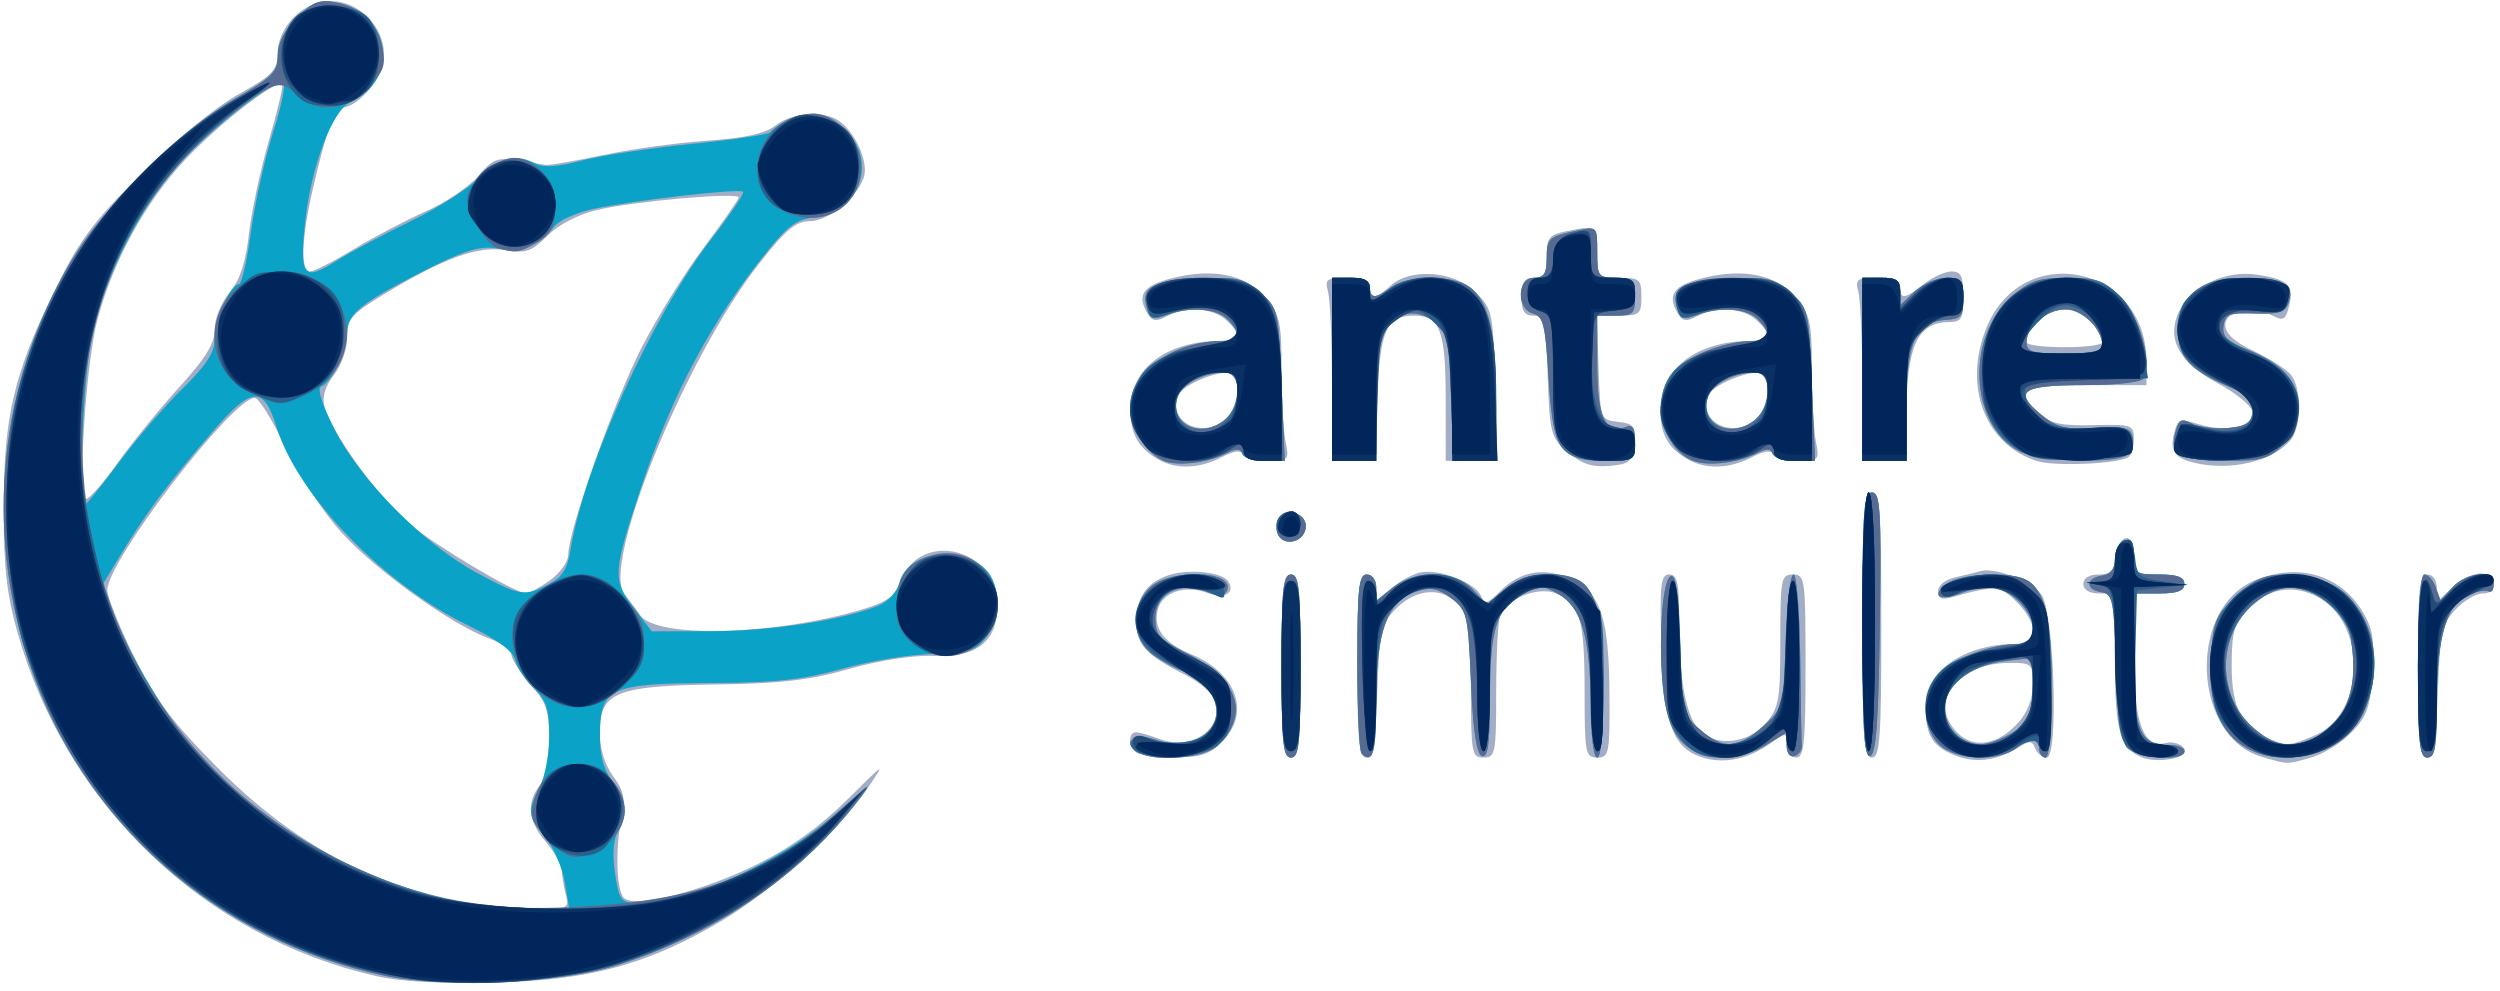 <?xml version="1.0" encoding="UTF-8" standalone="no"?>
<!-- Created with Inkscape (http://www.inkscape.org/) -->

<svg
   version="1.1"
   id="svg182"
   width="396"
   height="157"
   viewBox="0 0 396 157"
   sodipodi:docname="Antares Simulator.svg"
   inkscape:version="1.2.2 (b0a84865, 2022-12-01)"
   xmlns:inkscape="http://www.inkscape.org/namespaces/inkscape"
   xmlns:sodipodi="http://sodipodi.sourceforge.net/DTD/sodipodi-0.dtd"
   xmlns="http://www.w3.org/2000/svg"
   xmlns:svg="http://www.w3.org/2000/svg">
  <defs
     id="defs186" />
  <sodipodi:namedview
     id="namedview184"
     pagecolor="#ffffff"
     bordercolor="#666666"
     borderopacity="1.0"
     inkscape:showpageshadow="2"
     inkscape:pageopacity="0.0"
     inkscape:pagecheckerboard="0"
     inkscape:deskcolor="#d1d1d1"
     showgrid="false"
     inkscape:zoom="1.5031847"
     inkscape:cx="200.24153"
     inkscape:cy="84.487288"
     inkscape:window-width="1271"
     inkscape:window-height="702"
     inkscape:window-x="0"
     inkscape:window-y="25"
     inkscape:window-maximized="0"
     inkscape:current-layer="g188" />
  <g
     inkscape:groupmode="layer"
     inkscape:label="Image"
     id="g188">
    <g
       id="g363">
      <path
         style="fill:#a4adc6"
         d="M 59.5,154.594 C 32.295,148.379 10.566,127.575 2.803,100.309 1.061,94.19 0.58,89.903 0.583,80.5 0.588,65.997 2.174,59.222 8.65,46.038 12.573,38.05 14.717,35.162 22.399,27.51 27.715,22.215 34.087,17 37.72,14.972 c 5.495,-3.067 6.224,-3.829 6.25,-6.534 0.034,-3.536 2.98,-7.137 6.577,-8.04 C 56.298,-1.045 62.045,4.702 60.601,10.453 59.909,13.209 56.312,17 54.389,17 c -1.367,0 -2.584,3.264 -4.848,13 -1.798,7.73 -1.969,13 -0.422,13 0.616,0 3.718,-1.579 6.895,-3.509 3.177,-1.93 8.337,-4.641 11.467,-6.025 3.13,-1.384 6.852,-3.896 8.27,-5.582 2.251,-2.675 3.035,-2.99 6.164,-2.476 1.972,0.324 4.035,0.648 4.585,0.72 0.55,0.072 4.6,-0.631 9,-1.562 4.4,-0.931 11.825,-1.958 16.5,-2.28 6.064,-0.419 9.184,-1.117 10.885,-2.437 2.705,-2.098 7.837,-2.384 10.202,-0.568 2.152,1.653 3.913,5.131 3.913,7.729 0,3.115 -5.266,7.983 -8.673,8.018 -2.284,0.024 -3.84,1.32 -8.101,6.75 -11.72,14.936 -25.12,47.96 -21.273,52.427 0.613,0.712 1.73,2.183 2.482,3.27 2.539,3.668 21.338,3.174 35.084,-0.921 4.038,-1.203 5.243,-2.086 6.159,-4.516 C 145.779,83.827 158,86.847 158,95.826 c 0,5.781 -3.217,8.345 -10.123,8.069 -3.212,-0.128 -8.598,0.704 -13.377,2.067 -6.257,1.785 -10.859,2.321 -21.119,2.459 C 97.47,108.636 95,109.663 95,116.064 c 0,2.528 0.788,5.083 2.126,6.893 1.664,2.251 1.966,3.599 1.39,6.21 -1.082,4.9 -0.917,11.833 0.31,13.06 1.707,1.707 12.642,-1.083 21.388,-5.457 5.102,-2.551 9.825,-5.959 13.949,-10.063 6.128,-6.099 6.181,-6.128 3.122,-1.651 -4.451,6.513 -15.109,16.161 -23.005,20.825 -11.665,6.89 -20.734,9.361 -35.781,9.75 -8.58,0.222 -15.04,-0.13 -19,-1.035 z M 89.63,141.75 c -0.332,-1.238 -0.609,-2.968 -0.617,-3.844 -0.007,-0.877 -1.138,-2.902 -2.512,-4.5 -2.839,-3.301 -3.166,-6.144 -1.033,-8.964 0.855,-1.13 1.481,-4.183 1.5,-7.309 0.027,-4.563 -0.418,-5.88 -2.968,-8.785 -1.65,-1.879 -3,-3.986 -3,-4.681 0,-0.695 -1.588,-1.838 -3.528,-2.54 -5.949,-2.151 -18.119,-10.912 -23.509,-16.923 -2.813,-3.137 -6.768,-9.179 -8.788,-13.426 -2.021,-4.248 -4.185,-7.735 -4.81,-7.75 -3.48,-0.083 -23.364,25.819 -23.365,30.436 -7.4e-5,1.079 1.896,5.804 4.212,10.5 3.381,6.853 5.996,10.334 13.25,17.64 14.631,14.737 30.725,21.851 50.404,22.28 5.1,0.111 5.337,0.005 4.764,-2.133 z M 87.096,91.932 C 88.693,90.794 90,88.986 90,87.913 c 0,-3.804 7.231,-24.244 11.601,-32.794 2.439,-4.772 6.902,-11.956 9.917,-15.964 C 114.533,35.147 117,31.605 117,31.284 c 0,-0.886 -16.817,0.604 -22.5,1.994 -3.019,0.738 -6.117,2.358 -7.821,4.089 -2.447,2.487 -3.331,2.785 -6.67,2.251 C 75.639,38.919 70.238,40.888 60.794,46.625 55.621,49.768 55,50.498 55,53.438 c 0,1.831 -0.932,4.478 -2.1,5.962 -1.386,1.762 -1.901,3.461 -1.515,4.998 0.977,3.892 8.572,14.464 13.217,18.396 4.164,3.526 16.948,11.158 18.744,11.191 0.465,0.009 2.153,-0.915 3.75,-2.053 z M 18.693,73.25 C 20.94,70.088 25.304,64.729 28.39,61.343 32.602,56.719 34,54.434 34,52.169 c 0,-1.701 1.027,-4.248 2.356,-5.843 1.659,-1.99 2.564,-4.705 3.061,-9.174 0.388,-3.491 1.818,-10.188 3.178,-14.883 1.36,-4.694 2.309,-8.699 2.108,-8.901 C 43.825,12.492 34.651,19.618 29.32,25.318 23.003,32.072 18.019,41.142 15.465,50.535 13.591,57.423 12.226,79 13.664,79 c 0.518,0 2.782,-2.587 5.029,-5.75 z m 251.397,46.852 c -5.058,-1.363 -6.559,-5.192 -6.926,-17.671 C 262.873,92.52 263.039,91 264.414,91 c 1.319,0 1.587,1.387 1.592,8.25 0.006,9.118 1.225,14.867 3.565,16.808 2.696,2.237 7.513,1.546 10.088,-1.448 C 281.791,112.132 282,110.955 282,101.444 282,91.667 282.128,91 284,91 c 1.908,0 2,0.667 2,14.5 0,12.222 -0.236,14.5 -1.5,14.5 -0.841,0 -1.5,-0.892 -1.5,-2.03 0,-2.016 -0.019,-2.016 -2.75,-0.1 -3.308,2.321 -6.899,3.11 -10.16,2.232 z m 39.31,-0.554 C 305.942,118.07 305,116.366 305,111.593 305,106.261 311.327,102 319.243,102 c 3.627,0 3.717,-3.131 0.19,-6.657 -2.59,-2.59 -3.491,-2.656 -10.184,-0.75 -1.662,0.473 -2.25,0.223 -2.25,-0.957 0,-0.93 1.149,-1.849 2.75,-2.2 1.512,-0.331 3.279,-0.763 3.925,-0.959 2.321,-0.704 8.371,1.666 9.76,3.823 1.957,3.04 2.648,25.704 0.783,25.702 -0.705,-7.2e-4 -1.534,-0.659 -1.843,-1.464 -0.477,-1.242 -0.886,-1.26 -2.719,-0.119 -3.479,2.166 -6.94,2.547 -10.258,1.129 z M 319.75,114.407 C 321.16,112.828 322,110.603 322,108.444 322,105.165 321.829,105 318.45,105 c -8.557,0 -13.241,6.209 -8.364,11.087 2.599,2.599 6.437,1.931 9.663,-1.68 z m 19.565,5.577 C 335.79,118.578 335,115.757 335,104.566 V 94 h -2.5 c -1.556,0 -2.5,-0.567 -2.5,-1.5 0,-0.922 0.937,-1.5 2.434,-1.5 1.892,0 2.504,-0.595 2.75,-2.673 C 335.644,84.434 338,84.091 338,87.917 338,90.847 338.198,91 342,91 c 2.889,0 4,0.417 4,1.5 0,1.083 -1.111,1.5 -4,1.5 h -4 v 9.777 c 0,10.738 1.511,14.845 5.116,13.902 1.638,-0.428 3.706,0.904 2.734,1.762 -1.129,0.997 -4.658,1.29 -6.535,0.541 z m 18.998,-0.086 c -11.061,-3.2 -11.882,-23.52 -1.13,-27.973 6.789,-2.812 13.413,-0.932 16.965,4.814 1.695,2.742 2.003,4.553 1.67,9.795 -0.346,5.429 -0.861,6.903 -3.306,9.455 -1.593,1.663 -4.497,3.468 -6.454,4.012 -4.021,1.117 -3.502,1.124 -7.744,-0.103 z m 8.255,-3.362 c 8.173,-3.415 8.46,-17.884 0.438,-22.033 -3.932,-2.033 -7.94,-1.267 -11.13,2.129 -1.983,2.111 -2.376,3.572 -2.376,8.843 0,6.65 1.627,9.789 6,11.579 2.805,1.148 3.138,1.124 7.068,-0.519 z M 180.25,119.338 C 178.804,118.754 178.544,116 179.935,116 c 0.514,0 2.12,0.451 3.569,1.002 5.254,1.997 10.427,-1.492 8.978,-6.056 -0.345,-1.088 -2.508,-2.924 -4.805,-4.079 C 181.685,103.855 180,102.079 180,98.779 c 0,-4.137 1.494,-6.407 5.028,-7.639 3.171,-1.105 8.605,-0.543 9.552,0.989 1.112,1.799 -0.632,2.802 -3.185,1.831 -3.654,-1.389 -7.303,-0.177 -8.016,2.663 -0.735,2.928 1.002,5.219 5.327,7.027 7.251,3.031 9.434,9.3 4.839,13.895 -1.956,1.956 -3.428,2.439 -7.25,2.376 -2.638,-0.043 -5.358,-0.306 -6.045,-0.583 z M 203,105.5 c 0,-12.222 0.236,-14.5 1.5,-14.5 1.264,0 1.5,2.278 1.5,14.5 0,12.222 -0.236,14.5 -1.5,14.5 -1.264,0 -1.5,-2.278 -1.5,-14.5 z m 12,0 c 0,-12.222 0.236,-14.5 1.5,-14.5 0.873,0 1.5,0.908 1.5,2.174 v 2.174 l 2.25,-2.036 c 1.238,-1.12 3.333,-2.3 4.658,-2.622 2.914,-0.709 8.89,1.618 9.722,3.786 0.506,1.318 0.983,1.184 3.01,-0.843 3.252,-3.252 7.098,-3.867 11.36,-1.817 4.614,2.22 5.872,6.122 5.944,18.434 0.053,9.102 -0.076,9.75 -1.944,9.75 -1.874,0 -2,-0.667 -2,-10.566 0,-11.429 -0.772,-14.017 -4.617,-15.479 -2.868,-1.09 -7.73,0.902 -8.762,3.589 C 237.28,98.435 237,103.852 237,109.582 237,119.333 236.872,120 235,120 c -1.878,0 -2,-0.667 -2,-10.889 0,-9.019 -0.311,-11.273 -1.81,-13.125 -2.48,-3.063 -6.731,-2.898 -10.016,0.387 -2.433,2.433 -2.65,3.381 -3.011,13.125 C 217.862,117.598 217.456,120 216.387,120 215.268,120 215,117.195 215,105.5 Z M 295,99 c 0,-18 0.214,-21 1.5,-21 1.286,0 1.5,3 1.5,21 0,18 -0.214,21 -1.5,21 -1.286,0 -1.5,-3 -1.5,-21 z m 88,6.5 c 0,-12.222 0.236,-14.5 1.5,-14.5 0.873,0 1.5,0.908 1.5,2.174 v 2.174 l 2.25,-2.088 c 2.995,-2.779 6.076,-3.256 6.537,-1.011 0.242,1.179 -0.261,1.75 -1.539,1.75 -1.044,0 -2.98,1.15 -4.3,2.556 -2.152,2.291 -2.441,3.638 -2.788,13 C 385.862,117.607 385.455,120 384.387,120 383.268,120 383,117.195 383,105.5 Z M 202.364,84.507 C 202.018,83.604 202.214,82.386 202.8,81.8 c 1.524,-1.524 4.41,-0.131 4.012,1.935 -0.443,2.302 -3.648,2.857 -4.448,0.771 z M 183.5,72.792 c -3.19,-1.829 -4.434,-4.031 -4.468,-7.907 -0.057,-6.456 5.701,-10.862 14.218,-10.879 3.201,-0.006 3.483,-1.032 0.921,-3.351 -2.103,-1.904 -6.369,-2.155 -9.364,-0.552 -1.583,0.847 -2.261,0.789 -2.919,-0.25 -1.935,-3.054 -0.92,-4.608 3.787,-5.793 6.539,-1.647 11.727,-0.56 14.808,3.101 2.247,2.671 2.517,3.882 2.517,11.29 0,4.564 0.281,9.705 0.625,11.423 0.606,3.029 0.517,3.125 -2.917,3.125 -1.948,0 -3.701,-0.477 -3.895,-1.06 -0.228,-0.684 -1.411,-0.509 -3.333,0.494 -3.503,1.827 -7.189,1.959 -9.98,0.358 z m 10.671,-6.447 C 196.316,64.404 196.667,59 194.649,59 c -2.688,0 -7.502,2.174 -8.065,3.642 -1.638,4.268 3.95,6.995 7.588,3.703 z M 248.368,71.641 C 245.64,69.296 245.483,68.708 245.153,59.588 244.841,50.95 244.618,50 242.903,50 241.455,50 241,49.283 241,47 c 0,-2.333 0.444,-3 2,-3 1.605,0 2,-0.667 2,-3.375 0,-2.98 0.366,-3.448 3.125,-4 C 252.911,35.668 253,35.73 253,40 c 0,3.905 0.083,4 3.5,4 3.222,0 3.5,0.238 3.5,3 0,2.768 -0.273,3 -3.54,3 h -3.54 l 0.29,8.25 c 0.289,8.218 0.301,8.251 3.098,8.572 2.499,0.287 2.774,0.672 2.5,3.5 -0.278,2.864 -0.667,3.208 -3.94,3.481 -2.708,0.226 -4.362,-0.324 -6.5,-2.162 z M 267.5,72.845 c -3.236,-1.77 -4.5,-3.99 -4.5,-7.902 0,-6.531 5.719,-10.921 14.25,-10.938 3.201,-0.006 3.483,-1.032 0.921,-3.351 -2.103,-1.904 -6.369,-2.155 -9.364,-0.552 -1.583,0.847 -2.261,0.789 -2.919,-0.25 -1.935,-3.054 -0.92,-4.608 3.787,-5.793 6.539,-1.647 11.727,-0.56 14.808,3.101 2.247,2.671 2.517,3.882 2.517,11.29 0,4.564 0.281,9.705 0.625,11.423 0.606,3.029 0.517,3.125 -2.917,3.125 -1.948,0 -3.701,-0.477 -3.895,-1.06 -0.228,-0.684 -1.411,-0.509 -3.333,0.494 -3.467,1.808 -7.15,1.96 -9.98,0.411 z m 10.671,-6.5 C 280.316,64.404 280.667,59 278.649,59 c -2.688,0 -7.502,2.174 -8.065,3.642 -1.638,4.268 3.95,6.995 7.588,3.703 z m 44.471,6.682 c -8.205,-2.617 -11.715,-11.807 -8.029,-21.019 5.637,-14.088 25.378,-10.011 25.385,5.243 L 340,61 h -9.5 c -10.227,0 -11.562,0.83 -7.388,4.595 1.661,1.499 3.474,1.872 8.5,1.749 C 337.693,67.195 338,67.3 338,69.535 c 0,1.291 -0.389,2.588 -0.865,2.882 -1.741,1.076 -11.716,1.496 -14.493,0.61 z M 333,54.223 C 333,51.929 329.635,49 327,49 c -2.635,0 -6,2.929 -6,5.223 C 321,54.65 323.7,55 327,55 c 3.3,0 6,-0.35 6,-0.777 z m 14.5,19.064 c -3.028,-0.728 -3.816,-1.891 -3.131,-4.621 0.581,-2.313 0.852,-2.41 4.02,-1.438 4.414,1.355 8.856,0.292 8.417,-2.013 -0.179,-0.943 -2.629,-2.951 -5.444,-4.462 -6.231,-3.346 -8.262,-7.088 -6.202,-11.427 1.903,-4.007 7.333,-6.568 12.339,-5.82 4.983,0.745 5.927,1.659 5.102,4.944 -0.563,2.245 -0.925,2.449 -2.676,1.512 -3.178,-1.701 -7.426,-0.829 -7.426,1.525 0,1.372 1.401,2.65 4.535,4.138 2.494,1.184 5.127,2.866 5.85,3.738 1.711,2.062 1.691,8.241 -0.035,10.321 -2.832,3.415 -9.565,4.997 -15.35,3.605 z M 210.986,60.75 c -0.008,-6.737 -0.285,-13.262 -0.617,-14.5 C 209.826,44.22 210.121,44 213.383,44 215.931,44 217,44.443 217,45.5 c 0,1.964 0.907,1.894 3.276,-0.25 3.167,-2.866 10.087,-2.341 13.451,1.02 2.675,2.672 2.785,3.193 3.106,14.75 L 237.167,73 H 233.084 229 V 63.434 C 229,52.392 228.125,50 224.087,50 c -4.493,0 -5.484,2.195 -5.923,13.117 L 217.767,73 H 214.384 211 Z m 84,0 c -0.008,-6.737 -0.285,-13.262 -0.617,-14.5 C 293.826,44.22 294.121,44 297.383,44 299.931,44 301,44.443 301,45.5 c 0,1.985 0.684,1.893 3.727,-0.5 1.398,-1.1 3.382,-2 4.408,-2 1.509,0 1.865,0.763 1.865,4 0,3.477 -0.294,4.002 -2.25,4.015 C 303.747,51.049 302,54.814 302,65.565 V 73 h -3.5 -3.5 l -0.014,-12.25 z"
         id="path377" />
      <path
         style="fill:#0aa2c7"
         d="M 61,154.57 C 34.337,148.91 13.034,130.178 4.626,105 -2.498,83.666 -0.132,60.727 11.17,41.536 16.379,32.692 28.459,20.693 37.265,15.618 43.175,12.212 44,11.376 44,8.791 44,6.844 45.03,4.817 47.04,2.806 49.575,0.271 50.603,-0.129 53.224,0.395 61.93,2.136 63.428,12.57 55.492,16.186 52.639,17.486 49.264,26.44 48.334,35.177 c -0.914,8.591 -0.264,9.435 4.803,6.236 2.299,-1.451 7.717,-4.349 12.039,-6.439 4.323,-2.09 9.157,-5.19 10.743,-6.887 2.942,-3.15 5.818,-3.833 8.989,-2.136 1.19,0.637 3.562,0.471 7.184,-0.502 C 95.067,24.65 102.9,23.458 109.5,22.8 116.1,22.142 121.725,21.31 122,20.952 122.972,19.683 126.895,18 128.878,18 c 1.105,0 3.25,1.067 4.766,2.37 5.537,4.762 2.605,13.528 -4.718,14.104 -2.6,0.205 -4.14,1.299 -7.233,5.143 -9.037,11.228 -15.235,22.815 -20.173,37.711 -4.468,13.481 -4.528,14.485 -1.128,18.942 L 103.237,100 l 9.631,-0.017 c 9.292,-0.017 20.762,-1.788 26.294,-4.06 1.495,-0.614 2.936,-2.181 3.286,-3.574 1.323,-5.27 10.595,-6.289 14.188,-1.56 1.912,2.517 1.639,7.65 -0.551,10.35 -1.63,2.01 -2.857,2.374 -8.25,2.447 -3.485,0.047 -9.936,1.093 -14.336,2.323 -6.336,1.772 -10.698,2.247 -20.972,2.284 -15.892,0.058 -17.449,0.783 -17.497,8.148 -0.022,3.364 0.579,5.618 1.969,7.385 2.258,2.871 2.532,5.449 0.862,8.122 -0.719,1.152 -0.881,3.539 -0.439,6.486 0.634,4.226 0.952,4.663 3.388,4.652 8.637,-0.038 22.926,-6.435 31.683,-14.184 5.831,-5.16 5.907,-5.193 2.812,-1.239 -9.015,11.519 -22.584,20.634 -37.806,25.398 -8.976,2.809 -27.082,3.606 -36.5,1.607 z M 89.461,139.75 c -0.393,-2.337 -1.783,-5.522 -3.088,-7.077 -2.775,-3.305 -2.871,-4.195 -0.867,-8.038 C 86.328,123.06 87,119.426 87,116.56 c 0,-4.217 -0.461,-5.644 -2.415,-7.481 -1.328,-1.248 -2.663,-3.257 -2.966,-4.465 -0.376,-1.497 -2.729,-3.249 -7.397,-5.507 C 60.84,92.634 47.153,78.488 43.823,67.691 41.777,61.058 39.89,61.164 33.772,68.257 26.754,76.394 23.096,81.289 19.116,87.872 l -3.248,5.372 3.923,8.128 c 2.158,4.47 6.071,10.967 8.695,14.437 12.279,16.234 35.045,27.904 54.852,28.117 L 90.176,144 Z M 86.915,92.544 c 2.135,-1.104 2.97,-2.423 3.456,-5.459 2.105,-13.164 12.975,-37.149 22.314,-49.236 2.996,-3.878 5.256,-7.242 5.023,-7.476 -0.566,-0.566 -17.379,1.363 -23.701,2.718 -2.755,0.591 -5.571,1.865 -6.258,2.832 -1.992,2.806 -5.199,4.039 -8.93,3.433 -2.718,-0.441 -5.062,0.24 -10.891,3.166 C 57.444,47.785 55,49.693 55,52.618 c 0,2.9 -2.452,8.033 -4.099,8.582 -0.731,0.244 0.029,2.705 2.112,6.84 4.009,7.959 14.166,18.2 22.497,22.683 6.862,3.693 7.567,3.805 11.405,1.821 z M 18.837,73.25 C 21.602,69.537 26.145,64.267 28.932,61.538 32.666,57.882 34,55.828 34,53.738 34,50.722 36.517,45 37.844,45 c 0.436,0 1.291,-3.712 1.901,-8.25 0.61,-4.537 2.219,-11.738 3.576,-16 C 44.678,16.488 45.354,13 44.824,13 42.978,13 35.196,18.974 29.56,24.717 22.764,31.643 16.613,43.398 14.499,53.5 13.198,59.717 12.361,80 13.405,80 c 0.223,0 2.667,-3.038 5.432,-6.75 z m 161.284,45.846 c -2.54,-1.609 -0.338,-3.068 2.918,-1.933 6.545,2.282 11.964,-2.457 8.629,-7.547 -0.888,-1.356 -2.64,-2.783 -3.892,-3.172 -1.252,-0.389 -3.514,-1.579 -5.027,-2.644 -3.532,-2.488 -3.806,-7.739 -0.561,-10.762 3.259,-3.037 13.377,-2.677 12.184,0.433 -0.388,1.012 -1.147,1.062 -3.366,0.225 C 186.71,92.075 183,94.051 183,97.962 c 0,2.6 0.672,3.345 4.982,5.529 8.167,4.138 10.013,9.514 4.993,14.535 -2.105,2.105 -10.161,2.776 -12.853,1.071 z M 203,105.5 c 0,-12.222 0.236,-14.5 1.5,-14.5 1.264,0 1.5,2.278 1.5,14.5 0,12.222 -0.236,14.5 -1.5,14.5 -1.264,0 -1.5,-2.278 -1.5,-14.5 z m 12.667,13.833 C 215.3,118.967 215,112.442 215,104.833 215,93.204 215.239,91 216.5,91 c 0.851,0 1.5,0.897 1.5,2.073 v 2.073 l 2.635,-2.073 c 3.745,-2.945 9.795,-2.791 12.682,0.324 l 2.221,2.397 2.787,-2.397 c 2.745,-2.361 7.591,-3.134 11.13,-1.776 C 252.798,92.904 254,97.486 254,108.95 254,115.65 253.606,120 253,120 c -0.586,0 -1.023,-3.621 -1.056,-8.75 -0.068,-10.464 -1.479,-15.145 -5.194,-17.216 -2.469,-1.377 -3.029,-1.377 -5.486,-0.004 -4.235,2.369 -5.233,5.469 -5.25,16.303 -0.011,7.416 -0.322,9.732 -1.265,9.42 -0.861,-0.285 -1.406,-3.938 -1.75,-11.73 -0.478,-10.807 -0.619,-11.404 -3.146,-13.287 -2.1,-1.564 -3.236,-1.78 -5.5,-1.044 -4.574,1.486 -6.35,6.257 -6.352,17.058 -0.001,8.481 -0.522,10.396 -2.335,8.583 z m 50.877,-1.699 c -1.635,-1.635 -2.569,-4.029 -3.024,-7.75 -0.919,-7.522 -0.268,-18.144 1.14,-18.608 0.821,-0.271 1.26,2.878 1.5,10.759 0.329,10.781 0.431,11.22 3.146,13.553 3.675,3.158 5.956,3.042 9.928,-0.505 3.245,-2.897 3.268,-2.984 3.607,-13.5 C 283.029,95.763 283.591,91 284.091,91 c 0.5,0 0.976,5.85 1.059,13 0.083,7.15 0.195,13.525 0.25,14.167 0.055,0.642 -0.463,1.354 -1.15,1.583 -0.731,0.244 -1.25,-0.442 -1.25,-1.652 v -2.069 l -3.25,1.982 c -4.54,2.768 -10.224,2.606 -13.207,-0.377 z M 295,99.083 C 295,80.884 295.208,78 296.52,78 c 1.32,0 1.485,2.722 1.25,20.667 -0.202,15.449 -0.586,20.772 -1.52,21.083 -0.974,0.324 -1.25,-4.246 -1.25,-20.667 z m 12.039,18.728 c -2.832,-3.04 -2.678,-8.264 0.333,-11.275 2.389,-2.389 8.212,-4.521 12.378,-4.531 3.059,-0.008 3.022,-3.932 -0.065,-6.831 -2.545,-2.391 -5.141,-2.712 -9.259,-1.146 -3.365,1.279 -4.583,0.291 -1.984,-1.61 1.979,-1.447 9.09,-1.919 12.012,-0.797 C 323.798,92.904 325,97.486 325,108.95 325,115.65 324.606,120 324,120 c -0.55,0 -1,-0.675 -1,-1.5 0,-1.893 -1.085,-1.903 -3.559,-0.032 -3.059,2.314 -9.976,1.947 -12.402,-0.657 z m 10.89,-1.274 C 321.237,114.826 322,113.228 322,108.013 v -3.823 l -4.25,0.501 c -8.014,0.945 -12.263,6.874 -8.17,11.397 2.072,2.289 4.533,2.421 8.348,0.449 z m 18.944,1.813 c -0.933,-1.122 -1.48,-5.265 -1.707,-12.942 -0.305,-10.296 -0.507,-11.318 -2.29,-11.6 -2.572,-0.406 -2.514,-2.221 0.085,-2.628 C 334.336,90.965 335,90.105 335,88.537 c 0,-1.278 0.675,-2.582 1.5,-2.899 1.126,-0.432 1.5,0.165 1.5,2.393 C 338,90.828 338.232,91 342,91 c 2.889,0 4,0.417 4,1.5 0,1.083 -1.111,1.5 -4,1.5 h -4 v 10.429 C 338,115.791 338.907,118 343.571,118 c 1.336,0 2.429,0.45 2.429,1 0,1.7 -7.625,1.156 -9.128,-0.65 z m 19.073,0.181 c -4.328,-2.354 -6.277,-7.267 -5.754,-14.5 0.415,-5.737 0.795,-6.63 4.118,-9.676 C 357.418,91.507 358.708,91 362.85,91 c 10.406,0 16.228,10.696 11.71,21.51 -2.695,6.45 -12.183,9.519 -18.615,6.02 z m 10.489,-1.505 c 4.301,-1.635 6.74,-6.668 6.275,-12.943 -0.338,-4.561 -0.903,-5.866 -3.571,-8.25 -4.008,-3.581 -7.993,-3.667 -12.042,-0.259 -6.02,5.065 -6.015,14.793 0.01,19.863 3.288,2.766 5.321,3.113 9.328,1.589 z M 383,105.5 c 0,-9.302 0.37,-14.5 1.032,-14.5 0.568,0 1.375,0.926 1.793,2.057 l 0.761,2.057 1.862,-2.057 C 390.667,90.605 395,90.276 395,92.559 c 0,0.857 -0.338,1.36 -0.75,1.117 -0.412,-0.243 -1.782,-0.052 -3.044,0.425 C 387.647,95.446 386,100.782 386,110.968 386,118.33 385.723,120 384.5,120 383.236,120 383,117.722 383,105.5 Z M 202.364,84.507 C 202.018,83.604 202.214,82.386 202.8,81.8 c 1.524,-1.524 4.41,-0.131 4.012,1.935 -0.443,2.302 -3.648,2.857 -4.448,0.771 z M 185.27,73.271 C 182.135,72.702 179,68.321 179,64.511 c 0,-5.631 6.816,-10.486 14.75,-10.506 2.636,-0.006 2.878,-1.234 0.679,-3.434 -1.764,-1.764 -6.058,-2.043 -9.763,-0.634 -2.095,0.796 -2.55,0.611 -3.032,-1.233 -0.848,-3.243 0.709,-4.102 8.21,-4.526 6.123,-0.346 7.1,-0.132 9.732,2.128 2.87,2.465 2.935,2.742 3.425,14.605 l 0.5,12.092 -3.167,-0.002 c -1.742,-0.001 -3.338,-0.517 -3.548,-1.146 -0.268,-0.804 -0.96,-0.845 -2.333,-0.138 -2.696,1.388 -6.526,2.036 -9.182,1.553 z m 8.901,-6.926 C 196.713,64.045 196.64,59 194.065,59 c -3.416,0 -6.875,1.825 -7.562,3.991 -1.38,4.347 3.98,6.692 7.668,3.354 z m 75.099,6.926 c -5.828,-1.059 -8.285,-10.347 -3.898,-14.735 2.389,-2.389 8.212,-4.521 12.378,-4.531 2.636,-0.006 2.878,-1.234 0.679,-3.434 -1.764,-1.764 -6.058,-2.043 -9.763,-0.634 -2.095,0.796 -2.55,0.611 -3.032,-1.233 -0.848,-3.243 0.709,-4.102 8.21,-4.526 6.123,-0.346 7.1,-0.132 9.732,2.128 2.87,2.465 2.935,2.742 3.425,14.605 l 0.5,12.092 -3.167,-0.002 c -1.742,-0.001 -3.338,-0.517 -3.548,-1.146 -0.268,-0.804 -0.96,-0.845 -2.333,-0.138 -2.696,1.388 -6.526,2.036 -9.182,1.553 z m 8.901,-6.926 C 280.712,64.045 280.64,59 278.065,59 c -3.416,0 -6.875,1.825 -7.562,3.991 -1.38,4.347 3.98,6.692 7.668,3.354 z M 211,58.5 V 44 h 3 c 2,0 3,0.5 3,1.5 0,1.866 0.943,1.858 3.441,-0.032 2.274,-1.72 8.815,-1.936 11.709,-0.388 3.438,1.84 4.85,7.046 4.85,17.887 V 73 h -3.406 -3.406 l -0.344,-10.09 c -0.308,-9.029 -0.58,-10.281 -2.59,-11.907 -1.291,-1.045 -3.111,-1.591 -4.281,-1.286 C 219.108,50.728 218,53.848 218,63.723 V 73 h -3.5 -3.5 z m 36.58,12.589 c -1.277,-1.411 -1.878,-4.402 -2.297,-11.421 -0.486,-8.151 -0.833,-9.578 -2.425,-9.995 C 240.163,48.968 240.288,44 243,44 c 1.547,0 2,-0.667 2,-2.941 0,-3.324 0.242,-3.554 4.75,-4.521 3.249,-0.697 3.25,-0.696 3.25,3.382 C 253,43.787 253.157,44 256,44 c 2.667,0 3,0.333 3,3 0,2.667 -0.333,3 -3,3 h -3 v 7.878 c 0,8.21 1.28,10.996 4.487,9.766 C 258.628,67.205 259,67.792 259,70.031 259,72.914 258.86,73 254.155,73 c -3.5,0 -5.325,-0.531 -6.575,-1.911 z M 295,58.5 V 44 h 3 c 2.413,0 3,0.425 3,2.174 v 2.174 l 2.314,-2.174 C 304.587,44.978 306.837,44 308.314,44 c 2.363,0 2.685,0.39 2.685,3.25 -6.1e-4,2.83 -0.352,3.27 -2.716,3.408 C 303.479,50.937 302,54.104 302,64.111 V 73 h -3.5 -3.5 z m 24.763,12.935 C 311.986,67.215 311.359,53.404 318.654,46.999 321.545,44.461 322.897,44 327.458,44 c 4.661,0 5.796,0.407 8.407,3.018 3.014,3.014 5.154,10.524 3.679,12.911 C 339.153,60.561 335.218,61 329.941,61 c -9.924,0 -11.23,1.054 -6.206,5.006 2.206,1.735 3.798,2.088 8.228,1.823 4.725,-0.283 5.544,-0.066 5.863,1.551 0.204,1.034 -0.236,2.265 -0.978,2.735 -2.231,1.414 -14.098,0.941 -17.086,-0.68 z M 333,54.723 C 333,52.125 329.872,49 327.272,49 324.15,49 321,51.589 321,54.155 321,55.743 321.835,56 327,56 c 4.202,0 6,-0.383 6,-1.277 z m 12.192,17.417 c -0.847,-0.537 -1.075,-1.759 -0.647,-3.465 0.562,-2.241 0.951,-2.48 2.6,-1.597 1.066,0.571 3.607,0.899 5.647,0.73 2.972,-0.247 3.771,-0.755 4.028,-2.563 0.26,-1.832 -0.503,-2.608 -4.063,-4.134 C 346.832,58.57 345,56.51 345,52.383 c 0,-5.442 3.591,-8.387 10.205,-8.368 6.351,0.018 8.246,0.988 7.364,3.768 -0.539,1.699 -1.421,2.007 -5.357,1.875 -4.099,-0.138 -4.751,0.117 -5.014,1.962 -0.237,1.66 0.574,2.471 3.737,3.737 5.715,2.287 8.066,4.965 8.066,9.189 0,2.431 -0.772,4.317 -2.455,6 -2.091,2.091 -3.388,2.452 -8.75,2.439 -3.462,-0.008 -6.884,-0.389 -7.603,-0.845 z"
         id="path375" />
      <path
         style="fill:#566a92"
         d="M 61,154.57 C 34.337,148.91 13.034,130.178 4.626,105 -2.498,83.666 -0.132,60.727 11.17,41.536 16.379,32.692 28.459,20.693 37.265,15.618 43.175,12.212 44,11.376 44,8.791 c 0,-1.948 1.03,-3.975 3.04,-5.985 2.556,-2.556 3.551,-2.938 6.247,-2.399 4.073,0.815 6.491,3.233 7.306,7.306 0.539,2.695 0.157,3.691 -2.399,6.247 -3.678,3.678 -8.185,4.049 -11.304,0.93 -2.48,-2.48 -3.929,-1.953 -11.224,4.075 C 20.603,31.412 13.059,48.164 13.017,69.261 12.958,99.112 28.931,124.601 55.5,137.053 c 12.095,5.669 21.363,7.369 35.947,6.596 18.974,-1.006 29.853,-4.941 41.046,-14.846 5.831,-5.16 5.907,-5.193 2.812,-1.239 -9.015,11.519 -22.584,20.634 -37.806,25.398 -8.976,2.809 -27.082,3.606 -36.5,1.607 z M 86.923,133.077 C 84.378,130.532 83.922,129.442 84.476,127.225 85.501,123.118 87.918,121 91.582,121 c 3.68,0 7.434,3.748 7.395,7.385 -0.031,2.97 -2.981,6.373 -6.203,7.157 -2.207,0.537 -3.319,0.068 -5.852,-2.465 z m 93.199,-13.98 c -2.54,-1.609 -0.338,-3.068 2.918,-1.933 6.545,2.282 11.964,-2.457 8.629,-7.547 -0.888,-1.356 -2.64,-2.783 -3.892,-3.172 -1.252,-0.389 -3.514,-1.579 -5.027,-2.644 -3.532,-2.488 -3.806,-7.739 -0.561,-10.762 3.259,-3.037 13.377,-2.677 12.184,0.433 -0.388,1.012 -1.147,1.062 -3.366,0.225 C 186.71,92.075 183,94.051 183,97.962 c 0,2.6 0.672,3.345 4.982,5.529 8.167,4.138 10.013,9.514 4.993,14.535 -2.105,2.105 -10.161,2.776 -12.853,1.071 z M 203,105.5 c 0,-12.222 0.236,-14.5 1.5,-14.5 1.264,0 1.5,2.278 1.5,14.5 0,12.222 -0.236,14.5 -1.5,14.5 -1.264,0 -1.5,-2.278 -1.5,-14.5 z m 12.667,13.833 C 215.3,118.967 215,112.442 215,104.833 215,93.204 215.239,91 216.5,91 c 0.851,0 1.5,0.897 1.5,2.073 v 2.073 l 2.635,-2.073 c 3.745,-2.945 9.795,-2.791 12.682,0.324 l 2.221,2.397 2.787,-2.397 c 2.745,-2.361 7.591,-3.134 11.13,-1.776 C 252.798,92.904 254,97.486 254,108.95 254,115.65 253.606,120 253,120 c -0.586,0 -1.023,-3.621 -1.056,-8.75 -0.068,-10.464 -1.479,-15.145 -5.194,-17.216 -2.469,-1.377 -3.029,-1.377 -5.486,-0.004 -4.235,2.369 -5.233,5.469 -5.25,16.303 -0.011,7.416 -0.322,9.732 -1.265,9.42 -0.861,-0.285 -1.406,-3.938 -1.75,-11.73 -0.478,-10.807 -0.619,-11.404 -3.146,-13.287 -2.1,-1.564 -3.236,-1.78 -5.5,-1.044 -4.574,1.486 -6.35,6.257 -6.352,17.058 -0.001,8.481 -0.522,10.396 -2.335,8.583 z m 50.877,-1.699 c -1.635,-1.635 -2.569,-4.029 -3.024,-7.75 -0.919,-7.522 -0.268,-18.144 1.14,-18.608 0.821,-0.271 1.26,2.878 1.5,10.759 0.329,10.781 0.431,11.22 3.146,13.553 3.675,3.158 5.956,3.042 9.928,-0.505 3.245,-2.897 3.268,-2.984 3.607,-13.5 C 283.029,95.763 283.591,91 284.091,91 c 0.5,0 0.976,5.85 1.059,13 0.083,7.15 0.195,13.525 0.25,14.167 0.055,0.642 -0.463,1.354 -1.15,1.583 -0.731,0.244 -1.25,-0.442 -1.25,-1.652 v -2.069 l -3.25,1.982 c -4.54,2.768 -10.224,2.606 -13.207,-0.377 z M 295,99.083 C 295,80.884 295.208,78 296.52,78 c 1.32,0 1.485,2.722 1.25,20.667 -0.202,15.449 -0.586,20.772 -1.52,21.083 -0.974,0.324 -1.25,-4.246 -1.25,-20.667 z m 12.039,18.728 c -2.832,-3.04 -2.678,-8.264 0.333,-11.275 2.389,-2.389 8.212,-4.521 12.378,-4.531 3.059,-0.008 3.022,-3.932 -0.065,-6.831 -2.545,-2.391 -5.141,-2.712 -9.259,-1.146 -3.365,1.279 -4.583,0.291 -1.984,-1.61 1.979,-1.447 9.09,-1.919 12.012,-0.797 C 323.798,92.904 325,97.486 325,108.95 325,115.65 324.606,120 324,120 c -0.55,0 -1,-0.675 -1,-1.5 0,-1.893 -1.085,-1.903 -3.559,-0.032 -3.059,2.314 -9.976,1.947 -12.402,-0.657 z m 10.89,-1.274 C 321.237,114.826 322,113.228 322,108.013 v -3.823 l -4.25,0.501 c -8.014,0.945 -12.263,6.874 -8.17,11.397 2.072,2.289 4.533,2.421 8.348,0.449 z m 18.944,1.813 c -0.933,-1.122 -1.48,-5.265 -1.707,-12.942 -0.305,-10.296 -0.507,-11.318 -2.29,-11.6 -2.572,-0.406 -2.514,-2.221 0.085,-2.628 C 334.336,90.965 335,90.105 335,88.537 c 0,-1.278 0.675,-2.582 1.5,-2.899 1.126,-0.432 1.5,0.165 1.5,2.393 C 338,90.828 338.232,91 342,91 c 2.889,0 4,0.417 4,1.5 0,1.083 -1.111,1.5 -4,1.5 h -4 v 10.429 C 338,115.791 338.907,118 343.571,118 c 1.336,0 2.429,0.45 2.429,1 0,1.7 -7.625,1.156 -9.128,-0.65 z m 19.073,0.181 c -4.328,-2.354 -6.277,-7.267 -5.754,-14.5 0.415,-5.737 0.795,-6.63 4.118,-9.676 C 357.418,91.507 358.708,91 362.85,91 c 10.406,0 16.228,10.696 11.71,21.51 -2.695,6.45 -12.183,9.519 -18.615,6.02 z m 10.489,-1.505 c 4.301,-1.635 6.74,-6.668 6.275,-12.943 -0.338,-4.561 -0.903,-5.866 -3.571,-8.25 -4.008,-3.581 -7.993,-3.667 -12.042,-0.259 -6.02,5.065 -6.015,14.793 0.01,19.863 3.288,2.766 5.321,3.113 9.328,1.589 z M 383,105.5 c 0,-9.302 0.37,-14.5 1.032,-14.5 0.568,0 1.375,0.926 1.793,2.057 l 0.761,2.057 1.862,-2.057 C 390.667,90.605 395,90.276 395,92.559 c 0,0.857 -0.338,1.36 -0.75,1.117 -0.412,-0.243 -1.782,-0.052 -3.044,0.425 C 387.647,95.446 386,100.782 386,110.968 386,118.33 385.723,120 384.5,120 c -1.264,0 -1.5,-2.278 -1.5,-14.5 z m -297.889,3.94 c -3.486,-2.933 -4.944,-8.315 -3.257,-12.019 1.415,-3.105 6.824,-6.413 10.496,-6.417 1.911,-0.003 3.97,1.116 6.25,3.396 2.732,2.732 3.4,4.185 3.4,7.396 0,3.323 -0.596,4.52 -3.535,7.1 -4.511,3.961 -9.072,4.146 -13.354,0.543 z m 59.524,-7.512 C 142.687,100.395 142,98.944 142,96.362 c 0,-4.71 1.364,-6.944 5.016,-8.218 8.441,-2.943 14.832,7.098 8.529,13.401 -3.036,3.036 -7.344,3.187 -10.911,0.382 z M 202.364,84.507 C 202.018,83.604 202.214,82.386 202.8,81.8 c 1.524,-1.524 4.41,-0.131 4.012,1.935 -0.443,2.302 -3.648,2.857 -4.448,0.771 z M 185.27,73.271 C 182.135,72.702 179,68.321 179,64.511 c 0,-5.631 6.816,-10.486 14.75,-10.506 2.636,-0.006 2.878,-1.234 0.679,-3.434 -1.764,-1.764 -6.058,-2.043 -9.763,-0.634 -2.095,0.796 -2.55,0.611 -3.032,-1.233 -0.848,-3.243 0.709,-4.102 8.21,-4.526 6.123,-0.346 7.1,-0.132 9.732,2.128 2.87,2.465 2.935,2.742 3.425,14.605 l 0.5,12.092 -3.167,-0.002 c -1.742,-0.001 -3.338,-0.517 -3.548,-1.146 -0.268,-0.804 -0.96,-0.845 -2.333,-0.138 -2.696,1.388 -6.526,2.036 -9.182,1.553 z m 8.901,-6.926 C 196.713,64.045 196.64,59 194.065,59 c -3.416,0 -6.875,1.825 -7.562,3.991 -1.38,4.347 3.98,6.692 7.668,3.354 z m 75.099,6.926 c -5.828,-1.059 -8.285,-10.347 -3.898,-14.735 2.389,-2.389 8.212,-4.521 12.378,-4.531 2.636,-0.006 2.878,-1.234 0.679,-3.434 -1.764,-1.764 -6.058,-2.043 -9.763,-0.634 -2.095,0.796 -2.55,0.611 -3.032,-1.233 -0.848,-3.243 0.709,-4.102 8.21,-4.526 6.123,-0.346 7.1,-0.132 9.732,2.128 2.87,2.465 2.935,2.742 3.425,14.605 l 0.5,12.092 -3.167,-0.002 c -1.742,-0.001 -3.338,-0.517 -3.548,-1.146 -0.268,-0.804 -0.96,-0.845 -2.333,-0.138 -2.696,1.388 -6.526,2.036 -9.182,1.553 z m 8.901,-6.926 C 280.712,64.045 280.64,59 278.065,59 c -3.416,0 -6.875,1.825 -7.562,3.991 -1.38,4.347 3.98,6.692 7.668,3.354 z M 211,58.5 V 44 h 3 c 2,0 3,0.5 3,1.5 0,1.866 0.943,1.858 3.441,-0.032 2.274,-1.72 8.815,-1.936 11.709,-0.388 3.438,1.84 4.85,7.046 4.85,17.887 V 73 h -3.406 -3.406 l -0.344,-10.09 c -0.308,-9.029 -0.58,-10.281 -2.59,-11.907 -1.291,-1.045 -3.111,-1.591 -4.281,-1.286 C 219.108,50.728 218,53.848 218,63.723 V 73 h -3.5 -3.5 z m 36.58,12.589 c -1.277,-1.411 -1.878,-4.402 -2.297,-11.421 -0.486,-8.151 -0.833,-9.578 -2.425,-9.995 C 240.163,48.968 240.288,44 243,44 c 1.547,0 2,-0.667 2,-2.941 0,-3.324 0.242,-3.554 4.75,-4.521 3.249,-0.697 3.25,-0.696 3.25,3.382 C 253,43.787 253.157,44 256,44 c 2.667,0 3,0.333 3,3 0,2.667 -0.333,3 -3,3 h -3 v 7.878 c 0,8.21 1.28,10.996 4.487,9.766 C 258.628,67.205 259,67.792 259,70.031 259,72.914 258.86,73 254.155,73 c -3.5,0 -5.325,-0.531 -6.575,-1.911 z M 295,58.5 V 44 h 3 c 2.413,0 3,0.425 3,2.174 v 2.174 l 2.314,-2.174 C 304.587,44.978 306.837,44 308.314,44 c 2.363,0 2.685,0.39 2.685,3.25 -6.1e-4,2.83 -0.352,3.27 -2.716,3.408 C 303.479,50.937 302,54.104 302,64.111 V 73 h -3.5 -3.5 z m 24.763,12.935 C 311.986,67.215 311.359,53.404 318.654,46.999 321.545,44.461 322.897,44 327.458,44 c 4.661,0 5.796,0.407 8.407,3.018 3.014,3.014 5.154,10.524 3.679,12.911 C 339.153,60.561 335.218,61 329.941,61 c -9.924,0 -11.23,1.054 -6.206,5.006 2.206,1.735 3.798,2.088 8.228,1.823 4.725,-0.283 5.544,-0.066 5.863,1.551 0.204,1.034 -0.236,2.265 -0.978,2.735 -2.231,1.414 -14.098,0.941 -17.086,-0.68 z M 333,54.723 C 333,52.125 329.872,49 327.272,49 324.15,49 321,51.589 321,54.155 321,55.743 321.835,56 327,56 c 4.202,0 6,-0.383 6,-1.277 z m 12.192,17.417 c -0.847,-0.537 -1.075,-1.759 -0.647,-3.465 0.562,-2.241 0.951,-2.48 2.6,-1.597 1.066,0.571 3.607,0.899 5.647,0.73 2.972,-0.247 3.771,-0.755 4.028,-2.563 0.26,-1.832 -0.503,-2.608 -4.063,-4.134 C 346.832,58.57 345,56.51 345,52.383 c 0,-5.442 3.591,-8.387 10.205,-8.368 6.351,0.018 8.246,0.988 7.364,3.768 -0.539,1.699 -1.421,2.007 -5.357,1.875 -4.099,-0.138 -4.751,0.117 -5.014,1.962 -0.237,1.66 0.574,2.471 3.737,3.737 5.715,2.287 8.066,4.965 8.066,9.189 0,2.431 -0.772,4.317 -2.455,6 -2.091,2.091 -3.388,2.452 -8.75,2.439 -3.462,-0.008 -6.884,-0.389 -7.603,-0.845 z M 40.378,62.563 C 29.726,57.927 33.106,43.082 44.827,43.022 c 11.165,-0.057 14.036,14.493 3.816,19.343 -4.088,1.94 -4.253,1.944 -8.265,0.198 z M 78.944,39.348 C 77.127,38.857 74,33.926 74,31.55 74,29.055 78.591,25 81.416,25 c 3.361,0 6.588,3.654 6.569,7.439 -0.018,3.621 -0.73,4.865 -3.669,6.412 -2.241,1.18 -2.691,1.221 -5.371,0.498 z m 45.455,-5.753 C 116.426,30.065 119.892,18 128.878,18 c 3.644,0 7.522,4.327 7.522,8.393 0,6.345 -5.916,9.895 -12,7.202 z"
         id="path373" />
      <path
         style="fill:#285f8b"
         d="M 61.735,154.485 C 34.604,149.34 13.295,130.329 3.991,102.967 0.956,94.041 0.161,74.553 2.402,64 6.638,44.043 21.659,23.913 39.184,14.708 c 2.924,-1.536 4.203,-1.986 2.841,-1 -18.129,13.131 -26.784,27.786 -28.938,48.997 -0.952,9.377 -0.338,15.335 2.949,28.631 5.929,23.981 26.703,44.033 52.521,50.698 9.26,2.39 26.675,2.538 37.413,0.317 8.899,-1.841 19.462,-7.096 26.026,-12.949 l 5.497,-4.902 -4.425,5.351 c -8.715,10.538 -24.576,20.376 -38.085,23.62 -9.616,2.31 -24.089,2.751 -33.25,1.014 z m 25.972,-20.501 c -3.142,-2.471 -3.647,-7.197 -1.15,-10.761 1.933,-2.759 7.426,-3.028 9.67,-0.473 3.17,3.61 3.182,6.295 0.047,10.921 -1.614,2.381 -5.746,2.532 -8.567,0.313 z m 92.988,-14.684 c -0.993,-0.257 -1.612,-0.993 -1.375,-1.634 0.237,-0.641 1.049,-0.986 1.805,-0.767 6.635,1.927 11.875,0.044 11.875,-4.267 0,-2.717 -1.934,-4.612 -7.627,-7.473 -6.187,-3.11 -7.365,-8.447 -2.678,-12.134 3.468,-2.728 10.596,-2.53 11.135,0.308 0.295,1.554 0.041,1.668 -1.676,0.75 -3.432,-1.837 -6.975,-1.287 -8.703,1.35 -2.125,3.243 -0.546,6.218 4.379,8.251 5.532,2.284 7.171,4.168 7.154,8.221 -0.008,1.977 -0.346,4.09 -0.75,4.695 -1.924,2.881 -8.095,4.111 -13.54,2.7 z m 87.219,-0.582 c -0.873,-0.67 -2.11,-2.201 -2.75,-3.402 C 263.714,112.595 263.57,92 265,92 c 0.597,0 1,3.85 1,9.55 0,14.002 3.321,18.631 11.067,15.423 C 281.646,115.076 283,111.441 283,101.05 283,95.683 283.407,92 284,92 c 0.617,0 1,5.167 1,13.5 0,8.333 -0.383,13.5 -1,13.5 -0.55,0 -1,-0.94 -1,-2.089 0,-2.01 -0.116,-1.991 -3.077,0.5 -3.366,2.833 -9.197,3.467 -12.01,1.307 z m 39.541,-1.173 c -4.052,-4.052 -2.938,-10.234 2.325,-12.905 1.496,-0.759 4.858,-1.692 7.47,-2.072 4.179,-0.608 4.75,-0.984 4.75,-3.13 0,-5.091 -6.852,-8.194 -12.005,-5.436 -1.253,0.671 -2.079,0.67 -2.494,-0.002 C 306.692,92.692 311.209,91 315.509,91 c 2.129,0 4.417,0.892 6.185,2.411 2.73,2.346 2.815,2.725 3.142,14 0.212,7.304 -0.035,11.589 -0.667,11.589 -0.551,0 -1.173,-0.509 -1.38,-1.132 -0.261,-0.783 -1.351,-0.629 -3.534,0.5 -4.595,2.376 -8.903,2.076 -11.801,-0.822 z m 12.091,-2 C 321.451,113.64 322,112.046 322,108.418 v -4.673 l -4.25,0.656 c -5.455,0.842 -9.163,3.567 -9.575,7.037 -0.724,6.108 6.691,8.787 11.37,4.108 z m 17.897,3.036 c -1.695,-1.239 -1.985,-2.938 -2.295,-13.444 -0.336,-11.365 -0.473,-12.049 -2.501,-12.445 -2.099,-0.41 -2.096,-0.423 0.104,-0.556 1.783,-0.108 2.25,-0.736 2.25,-3.029 0,-4.205 2.793,-4.908 3.191,-0.803 0.28,2.896 0.684,3.249 4.309,3.766 l 4,0.57 -4,0.43 -4,0.43 -0.285,10.855 C 337.908,116.044 338.54,118 342.622,118 343.93,118 345,118.45 345,119 c 0,1.499 -5.339,1.204 -7.558,-0.418 z m 16.867,-1.937 c -3.279,-3.005 -3.706,-3.98 -4.094,-9.34 -0.763,-10.545 4.733,-16.808 14.044,-16.007 5.356,0.461 8.334,2.59 10.378,7.419 4.396,10.387 -1.947,21.269 -12.403,21.278 -3.448,0.003 -4.966,-0.639 -7.926,-3.351 z m 14.728,-1.395 c 5.625,-5.041 5.637,-14.471 0.025,-19.486 -5.401,-4.826 -12.608,-2.858 -15.438,4.217 -2.018,5.043 -2.018,5.993 -0.003,11.03 2.834,7.084 10.032,9.063 15.416,4.239 z M 203,105.5 c 0,-11.333 0.241,-13.5 1.5,-13.5 1.259,0 1.5,2.167 1.5,13.5 0,11.333 -0.241,13.5 -1.5,13.5 -1.259,0 -1.5,-2.167 -1.5,-13.5 z m 12.804,-0.002 c -0.232,-10.298 -0.007,-13.501 0.946,-13.5 0.688,9.26e-4 1.25,0.88 1.25,1.954 0,1.81 0.192,1.774 2.646,-0.5 3.619,-3.354 9.165,-3.347 12.324,0.015 l 2.318,2.468 2.933,-2.468 c 4.157,-3.498 9.077,-3.323 12.856,0.455 C 253.956,96.802 254,97.013 254,107.923 254,114.641 253.606,119 253,119 c -0.592,0 -1,-3.645 -1,-8.935 0,-4.914 -0.412,-10.019 -0.916,-11.345 -2.386,-6.276 -7.505,-7.453 -12.161,-2.797 C 236.079,98.767 236,99.119 236,108.923 236,114.974 235.601,119 235,119 c -0.593,0 -1,-3.677 -1,-9.032 0,-10.845 -1.602,-15.579 -5.615,-16.586 -3.361,-0.844 -7.36,1.197 -9.106,4.648 -0.728,1.438 -1.256,6.335 -1.264,11.72 -0.023,14.493 -1.868,10.944 -2.211,-4.252 z M 295,98.5 c 0,-13 0.366,-20.5 1,-20.5 0.634,0 1,7.5 1,20.5 0,13 -0.366,20.5 -1,20.5 -0.634,0 -1,-7.5 -1,-20.5 z m 88,7 c 0,-12.271 0.907,-16.789 2.3,-11.462 0.516,1.974 0.613,1.958 3.071,-0.5 1.396,-1.396 3.459,-2.538 4.584,-2.538 2.988,0 2.465,1.285 -1.222,3 -4.605,2.142 -5.701,5.163 -5.718,15.75 -0.012,7.549 -0.291,9.25 -1.515,9.25 -1.259,0 -1.5,-2.167 -1.5,-13.5 z M 85.183,109.171 C 81.709,105.926 80.224,100.319 81.972,97.052 83.484,94.227 88.835,91.008 92.027,91.004 97.096,90.996 102,96.82 102,102.847 c 0,2.12 -0.991,3.816 -3.535,6.05 -4.651,4.083 -9.106,4.176 -13.282,0.275 z M 147,103.328 c -5.233,-2.053 -6.607,-8.014 -2.927,-12.693 C 148.526,84.974 158,88.64 158,96.024 c 0,5.121 -6.152,9.206 -11,7.304 z M 202.5,84 c -0.837,-1.354 0.292,-3 2.059,-3 0.793,0 1.441,0.9 1.441,2 0,2.07 -2.413,2.76 -3.5,1 z M 181.455,70.545 c -2.63,-2.63 -3.108,-6.017 -1.383,-9.802 1.438,-3.156 4.006,-4.62 10.143,-5.784 5.917,-1.122 6.243,-1.328 5.435,-3.431 -1.034,-2.694 -5.27,-3.649 -9.588,-2.161 -3.777,1.301 -3.897,1.271 -4.348,-1.087 C 181.137,45.266 183.923,44 191.131,44 200.932,44 203,47.215 203,62.45 V 73 h -3 c -2.095,0 -3,-0.487 -3,-1.615 0,-1.487 -0.196,-1.487 -2.465,0 -3.822,2.504 -10.143,2.099 -13.081,-0.84 z M 194.75,66.169 C 195.438,65.316 196,63.354 196,61.809 196,59.379 195.611,59 193.111,59 c -4.296,0 -7.571,3.032 -6.761,6.258 0.963,3.836 5.635,4.343 8.4,0.911 z M 211,58.5 V 44 h 3 c 2.368,0 3,0.436 3,2.073 v 2.073 l 2.635,-2.073 c 3.891,-3.061 10.744,-2.846 13.783,0.433 2.749,2.967 3.556,7.089 3.571,18.244 L 237,73 h -3.5 -3.5 v -9.545 c 0,-8.801 -0.191,-9.737 -2.455,-12 -2.984,-2.984 -3.562,-3.016 -6.911,-0.382 C 218.105,53.063 218,53.539 218,63.073 V 73 H 214.5 211 Z M 248,71 c -1.722,-1.722 -2,-3.333 -2,-11.594 0,-8.753 -0.175,-9.639 -2,-10.117 C 241.263,48.574 241.209,44 243.937,44 c 1.444,0 2.016,-0.809 2.25,-3.184 0.247,-2.509 0.897,-3.339 3.063,-3.914 2.656,-0.704 2.75,-0.595 2.75,3.184 C 252,43.892 252.096,44 255.5,44 c 3.042,0 3.5,0.319 3.5,2.437 0,2.018 -0.558,2.49 -3.25,2.75 L 252.5,49.5 252.202,56.352 C 251.872,63.942 253.552,68 257.023,68 258.465,68 259,68.676 259,70.5 c 0,2.296 -0.367,2.5 -4.5,2.5 -3.167,0 -5.093,-0.593 -6.5,-2 z m 17.455,-0.455 c -2.63,-2.63 -3.108,-6.017 -1.383,-9.802 1.438,-3.156 4.006,-4.62 10.143,-5.784 5.917,-1.122 6.243,-1.328 5.435,-3.431 -1.035,-2.696 -5.271,-3.649 -9.598,-2.158 -3.673,1.265 -3.925,1.223 -4.44,-0.747 -0.784,-2.998 0.599,-3.893 6.807,-4.408 12.136,-1.006 14.572,2.008 14.578,18.035 L 287,73 h -3 c -2.095,0 -3,-0.487 -3,-1.615 0,-1.487 -0.196,-1.487 -2.465,0 -3.822,2.504 -10.143,2.099 -13.081,-0.84 z M 278.75,66.169 C 279.438,65.316 280,63.354 280,61.809 280,59.379 279.611,59 277.111,59 c -4.296,0 -7.571,3.032 -6.761,6.258 0.963,3.836 5.635,4.343 8.4,0.911 z M 295,58.5 V 44 h 3 c 2.519,0 3,0.394 3,2.455 v 2.455 l 2.455,-2.455 c 1.35,-1.35 3.6,-2.455 5,-2.455 2.162,0 2.545,0.452 2.545,3 0,2.356 -0.439,3 -2.045,3 -1.125,0 -3.15,1.105 -4.5,2.455 C 302.21,54.699 302,55.684 302,63.955 V 73 h -3.5 -3.5 z m 24.567,12.61 c -4.147,-2.814 -5.491,-5.782 -5.532,-12.213 -0.058,-9.153 5.02,-14.851 13.264,-14.883 7.377,-0.029 10.951,3.449 12.316,11.98 l 0.628,3.93 -9.872,0.288 c -9.229,0.269 -9.852,0.418 -9.565,2.288 0.605,3.944 4.15,5.743 10.423,5.29 4.971,-0.36 5.835,-0.159 6.353,1.472 0.883,2.783 0.006,3.174 -7.901,3.522 -5.868,0.258 -7.719,-0.048 -10.115,-1.674 z M 333,54.191 c 0,-2.445 -2.018,-4.846 -4.757,-5.66 -1.709,-0.508 -2.984,0.056 -5.25,2.322 C 321.347,52.499 320,54.331 320,54.923 320,55.582 322.524,56 326.5,56 c 5.604,0 6.5,-0.249 6.5,-1.809 z m 12.708,18.112 c -1.318,-0.342 -1.616,-1.038 -1.126,-2.634 0.911,-2.969 0.815,-2.929 4.596,-1.885 7.58,2.093 11.005,-3.38 4.072,-6.508 -7.362,-3.322 -9.726,-7.266 -7.629,-12.731 0.948,-2.472 5.795,-4.547 10.579,-4.529 5.322,0.019 6.884,0.946 6.173,3.663 -0.474,1.813 -1.096,2.034 -4.453,1.584 -4.267,-0.572 -7.154,0.967 -6.246,3.332 0.306,0.797 2.772,2.402 5.48,3.567 6.325,2.721 8.357,6.734 6.224,12.293 -1.386,3.611 -10.739,5.648 -17.67,3.847 z M 40.327,62.447 c -4.396,-1.926 -6.216,-4.898 -5.881,-9.605 0.194,-2.728 1.173,-4.886 3.168,-6.986 2.624,-2.762 3.336,-2.996 7.828,-2.576 6.383,0.598 9.436,3.757 8.995,9.311 -0.412,5.193 -2.138,8.039 -5.982,9.863 -3.812,1.809 -3.98,1.809 -8.128,-0.008 z M 76.073,36.365 C 73.541,33.146 73.451,30.87 75.75,28.153 80.077,23.04 88,25.798 88,32.418 88,38.925 80.134,41.528 76.073,36.365 Z M 122,32 c -5.024,-5.024 0.375,-14.975 7.366,-13.577 C 133.929,19.336 136,21.75 136,26.155 136,31.324 133.271,34 128,34 c -2.667,0 -4.667,-0.667 -6,-2 z M 47.795,15.821 C 43.881,12.788 43.397,6.595 46.773,2.75 48.897,0.332 56.13,0.381 58.345,2.829 c 2.31,2.553 2.179,9.387 -0.221,11.559 -2.549,2.306 -8.192,3.09 -10.329,1.434 z"
         id="path371" />
      <path
         style="fill:#244a78"
         d="M 62.5,154.523 C 26.647,147.88 1,117.13 1,80.787 1,68.572 3.079,58.921 7.954,48.5 14.721,34.034 26.03,21.875 39.5,14.581 c 2.75,-1.489 3.892,-1.891 2.538,-0.894 -12.506,9.212 -18.161,15.539 -22.908,25.627 -8.529,18.128 -8.541,42.642 -0.028,61.533 8.376,18.59 24.936,33.446 44.398,39.829 10.66,3.497 30.557,4.403 41.79,1.904 9.956,-2.215 20.591,-7.467 26.91,-13.291 l 5.196,-4.788 -3.813,4.635 C 117.034,149.249 88.685,159.374 62.5,154.523 Z M 86.655,133.171 C 84.378,130.655 84.555,125.445 87,123 c 4.289,-4.289 11.333,-1.181 11.333,5 0,1.636 -0.82,3.88 -1.822,4.987 -2.313,2.556 -7.62,2.655 -9.857,0.184 z m 94.074,-14.263 c -2.397,-1.395 -1.186,-3.223 1.266,-1.911 2.997,1.604 7.55,1.162 9.43,-0.915 2.536,-2.803 1.599,-6.18 -2.425,-8.742 -7.283,-4.636 -9,-6.419 -9,-9.344 0,-4.976 6.879,-8.515 12.418,-6.39 3.215,1.234 1.444,2.336 -2.815,1.752 -3.942,-0.54 -4.57,-0.338 -6.071,1.952 -2.207,3.368 -0.696,6.311 4.299,8.373 5.594,2.309 7.17,4.155 7.17,8.398 0,2.884 -0.62,4.26 -2.635,5.845 -2.843,2.236 -8.641,2.725 -11.636,0.981 z m 86.194,-1.831 C 264.044,114.198 264,113.987 264,103.077 264,96.359 264.394,92 265,92 c 0.597,0 1,3.85 1,9.55 0,13.574 2.877,17.953 10.531,16.032 4.572,-1.147 6.461,-5.92 6.465,-16.332 0.002,-5.498 0.409,-9.25 1.004,-9.25 0.617,0 1,5.167 1,13.5 0,8.333 -0.383,13.5 -1,13.5 -0.55,0 -1,-0.94 -1,-2.089 0,-2.01 -0.116,-1.991 -3.077,0.5 -4.305,3.622 -9.169,3.497 -13,-0.334 z m 40.531,0.469 c -2.683,-2.683 -3.091,-5.482 -1.291,-8.861 1.78,-3.343 3.824,-4.514 10.087,-5.781 5.055,-1.023 5.75,-1.45 5.75,-3.533 0,-5.027 -6.887,-8.106 -12.005,-5.367 -1.253,0.671 -2.079,0.67 -2.494,-0.002 C 306.692,92.692 311.209,91 315.509,91 c 2.129,0 4.417,0.892 6.185,2.411 2.73,2.346 2.815,2.725 3.142,14 C 325.064,115.289 324.824,119 324.086,119 323.489,119 323,118.288 323,117.418 c 0,-1.343 -0.508,-1.268 -3.368,0.5 -4.58,2.831 -9.113,2.692 -12.177,-0.373 z m 12.091,-2 c 1.886,-1.886 2.455,-3.507 2.455,-7 0,-5.069 -0.573,-5.347 -7.216,-3.502 C 310.008,106.37 308,108.429 308,112 c 0,6.013 6.945,8.146 11.545,3.545 z m 18.767,3.669 C 336.018,117.755 335,112.775 335,103.004 c 0,-9.436 -0.098,-9.884 -2.25,-10.299 l -2.25,-0.433 2.25,-0.136 c 1.783,-0.108 2.25,-0.736 2.25,-3.029 0,-1.649 0.645,-3.141 1.5,-3.469 1.153,-0.442 1.5,0.214 1.5,2.836 0,3.286 0.155,3.425 4.25,3.794 l 4.25,0.383 -4.25,0.175 L 338,93 v 11.3 c 0,11.996 0.585,13.7 4.7,13.7 1.265,0 2.3,0.45 2.3,1 0,1.164 -4.945,1.323 -6.687,0.214 z m 18.717,-0.494 c -8.89,-4.499 -9.412,-20.469 -0.84,-25.695 6.705,-4.088 15.521,-1.355 18.482,5.731 1.855,4.44 1.255,11.9 -1.268,15.75 -3.29,5.021 -10.906,6.981 -16.374,4.214 z M 369.6,114.6 c 5.584,-5.584 4.636,-16.875 -1.691,-20.147 -9.916,-5.128 -18.868,5.111 -14.347,16.41 3.07,7.673 10.395,9.38 16.038,3.737 z M 203,105.5 c 0,-11.333 0.241,-13.5 1.5,-13.5 1.259,0 1.5,2.167 1.5,13.5 0,11.333 -0.241,13.5 -1.5,13.5 -1.259,0 -1.5,-2.167 -1.5,-13.5 z m 12.804,-0.002 c -0.232,-10.298 -0.007,-13.501 0.946,-13.5 0.688,9.26e-4 1.264,1.014 1.282,2.252 0.028,1.972 0.182,2.054 1.25,0.663 3.365,-4.382 9.22,-5.045 13.412,-1.518 l 2.847,2.396 2.785,-2.396 c 3.688,-3.172 8.666,-3.166 12.368,0.015 2.73,2.346 2.815,2.725 3.142,14 0.228,7.878 -0.012,11.589 -0.75,11.589 -0.7,0 -1.086,-3.149 -1.086,-8.851 0,-4.868 -0.497,-10.277 -1.105,-12.021 -2.022,-5.8 -7.388,-6.788 -11.972,-2.205 C 236.079,98.767 236,99.119 236,108.923 236,114.974 235.601,119 235,119 c -0.591,0 -1,-3.617 -1,-8.851 0,-4.868 -0.497,-10.277 -1.105,-12.021 -2.022,-5.8 -7.388,-6.788 -11.972,-2.205 C 218.079,98.767 218,99.119 218,108.923 c 0,15.149 -1.842,12.276 -2.196,-3.425 z M 295,98.5 c 0,-13 0.366,-20.5 1,-20.5 0.634,0 1,7.5 1,20.5 0,13 -0.366,20.5 -1,20.5 -0.634,0 -1,-7.5 -1,-20.5 z m 88,7 c 0,-12.271 0.907,-16.789 2.3,-11.462 0.516,1.974 0.613,1.958 3.071,-0.5 1.396,-1.396 3.459,-2.538 4.584,-2.538 2.988,0 2.465,1.285 -1.222,3 -4.605,2.142 -5.701,5.163 -5.718,15.75 -0.012,7.549 -0.291,9.25 -1.515,9.25 -1.259,0 -1.5,-2.167 -1.5,-13.5 z m -296.699,4.542 c -2.234,-1.362 -3.527,-3.167 -4.284,-5.98 -1.406,-5.222 0.474,-9.118 5.568,-11.535 4.851,-2.302 9.106,-1.11 12.148,3.403 C 103.015,100.802 102.683,104.517 98.6,108.6 c -3.962,3.962 -7.488,4.375 -12.299,1.442 z M 146.5,102.845 c -4.904,-2.683 -5.917,-7.774 -2.427,-12.21 C 145.671,88.602 147.027,88 150,88 c 8.276,0 11.19,10.782 3.928,14.537 -3.337,1.726 -4.731,1.784 -7.428,0.308 z M 202.736,84.402 C 201.762,83.429 203.099,81 204.607,81 205.373,81 206,81.9 206,83 c 0,1.883 -1.948,2.719 -3.264,1.402 z M 181.455,70.545 C 179.951,69.042 179,66.941 179,65.122 c 0,-3.835 4.179,-8.806 8.027,-9.549 1.635,-0.315 4.323,-0.834 5.973,-1.153 3.246,-0.627 3.876,-2.449 1.522,-4.403 -1.753,-1.455 -4.854,-1.678 -9.142,-0.658 -2.66,0.633 -3.201,0.431 -3.671,-1.364 C 181.03,45.399 184.108,44 190.5,44 200.826,44 203,47.209 203,62.45 V 73 h -3 c -2.095,0 -3,-0.487 -3,-1.615 0,-1.487 -0.196,-1.487 -2.465,0 -3.822,2.504 -10.143,2.099 -13.081,-0.84 z M 194.75,66.755 C 195.438,66.205 196,64.235 196,62.378 196,59.352 195.711,59 193.223,59 189.419,59 186,61.607 186,64.507 c 0,4.069 4.9,5.328 8.75,2.248 z M 211,58.5 V 44 h 3 c 2.366,0 3,0.437 3,2.068 v 2.068 l 2.904,-2.068 c 4.162,-2.964 10.123,-2.768 13.329,0.438 2.924,2.924 3.74,6.888 3.755,18.243 L 237,73 h -3.5 -3.5 v -8.953 c 0,-13.157 -3.009,-17.667 -8.87,-13.298 -2.498,1.862 -2.644,2.468 -2.915,12.106 L 217.93,73 H 214.465 211 Z M 248,71 c -1.722,-1.722 -2,-3.333 -2,-11.594 0,-8.753 -0.175,-9.639 -2,-10.117 C 241.263,48.574 241.209,44 243.937,44 c 1.444,0 2.016,-0.809 2.25,-3.184 0.247,-2.509 0.897,-3.339 3.063,-3.914 2.656,-0.704 2.75,-0.595 2.75,3.184 C 252,43.892 252.096,44 255.5,44 c 3.042,0 3.5,0.319 3.5,2.437 0,2.018 -0.558,2.49 -3.25,2.75 -3.191,0.308 -3.256,0.414 -3.563,5.813 -0.508,8.934 0.419,11.971 3.865,12.66 C 258.323,68.115 259,68.795 259,70.625 259,72.773 258.57,73 254.5,73 c -3.167,0 -5.093,-0.593 -6.5,-2 z m 17.455,-0.455 C 263.951,69.042 263,66.941 263,65.122 c 0,-3.835 4.179,-8.806 8.027,-9.549 1.635,-0.315 4.323,-0.834 5.973,-1.153 3.246,-0.627 3.876,-2.449 1.522,-4.403 -1.753,-1.455 -4.854,-1.678 -9.142,-0.658 -2.66,0.633 -3.201,0.431 -3.671,-1.364 C 265.03,45.399 268.108,44 274.5,44 284.826,44 287,47.209 287,62.45 V 73 h -3 c -2.095,0 -3,-0.487 -3,-1.615 0,-1.487 -0.196,-1.487 -2.465,0 -3.822,2.504 -10.143,2.099 -13.081,-0.84 z M 278.75,66.755 C 279.438,66.205 280,64.235 280,62.378 280,59.352 279.711,59 277.223,59 273.419,59 270,61.607 270,64.507 c 0,4.069 4.9,5.328 8.75,2.248 z M 295,58.5 V 44 h 3 c 2.519,0 3,0.394 3,2.455 v 2.455 l 2.455,-2.455 c 1.35,-1.35 3.6,-2.455 5,-2.455 2.162,0 2.545,0.452 2.545,3 0,2.356 -0.439,3 -2.045,3 -1.125,0 -3.15,1.105 -4.5,2.455 C 302.21,54.699 302,55.684 302,63.955 V 73 h -3.5 -3.5 z m 26.418,13.583 c -1.145,-0.492 -3.282,-2.321 -4.75,-4.066 C 314.451,65.383 314,63.87 314,59.071 c 0,-9.52 5,-15.026 13.673,-15.056 5.237,-0.018 9.839,3.568 11.292,8.8 1.991,7.169 2.092,7.082 -8.634,7.4 -10.804,0.32 -12.04,1.168 -7.835,5.373 2.393,2.393 3.205,2.603 8.566,2.215 5.142,-0.372 6.001,-0.18 6.522,1.46 0.33,1.039 0.309,2.179 -0.046,2.534 -1.038,1.038 -13.842,1.266 -16.119,0.288 z M 333,54 c 0,-1.94 -3.233,-6.014 -4.75,-5.986 -2.869,0.052 -5.543,1.652 -6.79,4.064 C 320.657,53.63 320,55.148 320,55.45 320,55.753 322.925,56 326.5,56 c 5.833,0 6.5,-0.205 6.5,-2 z m 12.708,18.303 c -1.318,-0.342 -1.616,-1.038 -1.126,-2.634 0.916,-2.984 0.786,-2.937 4.966,-1.783 7.882,2.176 10.417,-3.354 3.201,-6.982 -6.157,-3.096 -7.754,-4.815 -7.718,-8.309 0.057,-5.527 4.058,-8.605 11.152,-8.58 5.338,0.019 6.901,0.944 6.189,3.663 -0.474,1.813 -1.096,2.034 -4.453,1.584 -7.385,-0.991 -8.741,4.21 -1.735,6.652 6.453,2.249 9.262,7.148 7.193,12.54 -1.386,3.611 -10.739,5.648 -17.67,3.847 z M 39.315,61.993 C 34.019,59.859 33.01,50.686 37.551,45.947 c 5.023,-5.242 14.457,-3.201 16.315,3.53 1.226,4.44 0.504,7.331 -2.689,10.773 -2.685,2.894 -7.316,3.575 -11.862,1.743 z M 76.016,36.293 C 70.96,29.865 78.865,21.96 85.293,27.016 87.25,28.556 88,30.051 88,32.418 c 0,6.562 -7.869,9.107 -11.984,3.876 z m 46.057,-4.928 c -2.904,-3.692 -2.602,-6.99 0.967,-10.559 2.535,-2.535 3.563,-2.936 6.184,-2.411 C 133.926,19.335 136,21.711 136,26.155 136,31.295 133.267,34 128.073,34 c -3.052,0 -4.39,-0.587 -6,-2.635 z M 47.461,14.72 C 45.213,12.787 44.619,11.461 44.701,8.564 44.843,3.542 47.348,1 52.155,1 57.262,1 60,3.738 60,8.845 60,15.815 52.707,19.232 47.461,14.72 Z"
         id="path369" />
      <path
         style="fill:#0a3164"
         d="M 65.477,155.079 C 27.723,149.024 1,118.114 1,80.5 1,54.429 13.326,31.453 34.743,17.597 42.958,12.283 45.974,11.316 38.377,16.432 5.545,38.542 3.857,94.176 35.126,123.548 c 9.156,8.6 17.24,13.488 28.88,17.461 9.26,3.161 30.59,3.939 41.634,1.518 10.259,-2.249 18.861,-6.39 25.5,-12.275 L 136.5,125.5 l -3.348,4 c -8.625,10.305 -25.14,20.569 -38.652,24.021 -7.278,1.86 -22.161,2.659 -29.023,1.558 z M 87.223,133.443 C 82.535,130.16 85.602,121 91.389,121 c 3.701,0 6.944,3.19 6.944,6.831 0,6.124 -6.031,9.17 -11.111,5.612 z M 181.25,119.338 c -2.959,-1.194 -0.869,-2.199 3.5,-1.682 3.941,0.466 5.062,0.216 6.58,-1.465 2.626,-2.906 1.744,-6.257 -2.33,-8.85 -6.948,-4.423 -9,-6.466 -9,-8.962 0,-5.132 6.894,-8.891 12.418,-6.771 3.071,1.178 1.529,2.141 -2.671,1.668 -3.392,-0.382 -4.624,-0.069 -6.088,1.548 -3.292,3.638 -1.578,6.009 8.23,11.38 2.673,1.464 3.11,2.262 3.11,5.677 0,3.102 -0.578,4.429 -2.635,6.047 -2.491,1.96 -8.016,2.661 -11.115,1.41 z m 85.673,-2.261 C 264.044,114.198 264,113.987 264,103.077 264,96.985 264.41,92 264.912,92 c 0.501,0 1.064,4.991 1.25,11.09 0.313,10.241 0.519,11.236 2.699,13 3.21,2.597 7.457,2.4 10.833,-0.502 2.695,-2.317 2.819,-2.828 3.147,-13 C 283.029,96.765 283.591,92 284.091,92 284.591,92 285,98.068 285,105.5 c 0,8.333 -0.383,13.5 -1,13.5 -0.55,0 -1,-0.94 -1,-2.089 0,-2.01 -0.116,-1.991 -3.077,0.5 -4.305,3.622 -9.169,3.497 -13,-0.334 z m 40.531,0.469 c -2.694,-2.694 -3.053,-5.137 -1.316,-8.95 1.177,-2.582 6.269,-5.585 9.513,-5.609 1.017,-0.008 2.861,-0.285 4.099,-0.617 2.926,-0.784 2.991,-4.628 0.127,-7.493 -1.853,-1.853 -2.837,-2.039 -7.737,-1.463 -4.307,0.506 -5.339,0.386 -4.436,-0.518 0.648,-0.648 3.372,-1.388 6.053,-1.646 4.153,-0.399 5.309,-0.096 7.799,2.046 2.869,2.468 2.93,2.729 3.291,14.11 C 325.103,115.443 324.876,119 324.108,119 323.499,119 323,118.325 323,117.5 c 0,-1.985 -0.684,-1.893 -3.727,0.5 -3.565,2.804 -8.759,2.605 -11.818,-0.455 z m 11.911,-1.618 C 321.591,114.176 322,113.07 322,108.797 v -5.058 l -3.75,0.62 c -2.062,0.341 -4.228,0.625 -4.811,0.631 -2.437,0.025 -5.439,4.165 -5.439,7.5 0,5.554 6.266,7.449 11.365,3.438 z m 18.867,3.237 C 336.118,117.823 335,111.999 335,102.326 c 0,-8.732 -0.111,-9.209 -2.25,-9.62 l -2.25,-0.433 2.25,-0.136 C 334.553,92.027 335,91.404 335,89 c 0,-2 0.5,-3 1.5,-3 0.993,0 1.5,0.994 1.5,2.943 0,2.735 0.3,2.969 4.25,3.325 l 4.25,0.383 -4.25,0.175 L 338,93 v 11.3 c 0,11.996 0.585,13.7 4.7,13.7 1.265,0 2.3,0.45 2.3,1 0,1.191 -4.961,1.311 -6.768,0.164 z m 18.798,-0.444 c -8.89,-4.499 -9.412,-20.469 -0.84,-25.695 12.063,-7.355 24.146,5.831 17.915,19.55 -2.88,6.342 -10.948,9.245 -17.075,6.145 z M 369.037,115.25 c 8.2,-7.348 4.007,-22.25 -6.26,-22.25 -7.534,0 -12.449,8.476 -9.882,17.043 2.347,7.833 10.336,10.41 16.143,5.207 z M 203,105.5 c 0,-11.333 0.241,-13.5 1.5,-13.5 1.259,0 1.5,2.167 1.5,13.5 0,11.333 -0.241,13.5 -1.5,13.5 -1.259,0 -1.5,-2.167 -1.5,-13.5 z m 12.804,-0.002 c -0.232,-10.298 -0.007,-13.501 0.946,-13.5 0.688,9.26e-4 1.264,1.014 1.282,2.252 0.028,1.972 0.182,2.054 1.25,0.663 3.489,-4.545 9.232,-5.035 13.814,-1.18 2.196,1.848 3.384,2.327 3.667,1.479 C 237.345,93.466 242.398,91 245.395,91 c 1.372,0 3.756,1.085 5.3,2.411 2.73,2.346 2.815,2.725 3.142,14 C 254.064,115.289 253.824,119 253.086,119 252.386,119 252,115.851 252,110.149 252,105.281 251.503,99.872 250.895,98.128 248.828,92.198 242.711,91.178 238.589,96.077 236.184,98.934 236,99.86 236,109.077 236,115.026 235.599,119 235,119 c -0.597,0 -1,-3.85 -1,-9.55 0,-6.425 -0.479,-10.475 -1.463,-12.379 -2.584,-4.997 -7.299,-5.463 -11.614,-1.148 C 218.079,98.767 218,99.119 218,108.923 c 0,15.149 -1.842,12.276 -2.196,-3.425 z M 295,98.5 c 0,-13 0.366,-20.5 1,-20.5 0.634,0 1,7.5 1,20.5 0,13 -0.366,20.5 -1,20.5 -0.634,0 -1,-7.5 -1,-20.5 z m 88,7 c 0,-8.333 0.383,-13.5 1,-13.5 0.55,0 1,1.173 1,2.606 v 2.606 l 2.901,-3.106 C 390.661,91.152 395,89.864 395,92 c 0,0.55 -0.71,1 -1.577,1 -0.867,0 -2.892,1.315 -4.5,2.923 C 386.079,98.767 386,99.119 386,108.923 386,117.214 385.734,119 384.5,119 c -1.259,0 -1.5,-2.167 -1.5,-13.5 z m -296.689,4.548 c -6.674,-4.069 -6.121,-14.013 0.967,-17.376 4.484,-2.128 5.514,-2.097 9.417,0.284 3.945,2.406 5.998,8.133 4.406,12.294 -1.156,3.02 -6.457,6.743 -9.602,6.743 -1.1,0 -3.435,-0.875 -5.189,-1.944 z M 146.5,102.845 C 143.441,101.172 142,98.905 142,95.763 142,91.896 146.014,88 150,88 c 3.571,0 8,3.824 8,6.907 0,3.272 -2.057,6.797 -4.657,7.982 -2.999,1.367 -4.278,1.358 -6.843,-0.044 z M 202.736,84.402 C 201.762,83.429 203.099,81 204.607,81 205.373,81 206,81.9 206,83 c 0,1.883 -1.948,2.719 -3.264,1.402 z M 182.262,71.471 c -1.2,-0.841 -2.476,-3.093 -2.835,-5.004 -1.148,-6.118 3.514,-10.465 12.822,-11.957 3.938,-0.631 4.821,-2.377 2.272,-4.492 -1.753,-1.455 -4.854,-1.678 -9.142,-0.658 -2.619,0.623 -3.204,0.422 -3.641,-1.249 -0.402,-1.535 0.175,-2.234 2.519,-3.051 4.292,-1.496 10.347,-1.315 13.683,0.41 C 201.833,47.482 203,51.562 203,63.149 V 73 h -3 c -2,0 -3,-0.5 -3,-1.5 0,-1.866 -0.943,-1.858 -3.441,0.032 -2.527,1.912 -8.527,1.88 -11.296,-0.061 z M 194.75,66.755 C 195.438,66.205 196,64.235 196,62.378 196,59.352 195.711,59 193.223,59 189.419,59 186,61.607 186,64.507 c 0,4.069 4.9,5.328 8.75,2.248 z M 211,58.5 V 44 h 3 c 2.326,0 3,0.446 3,1.985 0,1.98 0.009,1.98 3.25,0.004 5.609,-3.42 12.392,-2.105 14.814,2.871 0.707,1.452 1.481,7.477 1.721,13.39 l 0.436,10.75 h -3.52 -3.52 l -0.341,-10.582 c -0.293,-9.086 -0.615,-10.783 -2.282,-12 -2.676,-1.955 -4.797,-1.776 -7.37,0.621 -1.968,1.834 -2.189,3.041 -2.189,12 L 218,73 H 214.5 211 Z M 248,71 c -1.722,-1.722 -2,-3.333 -2,-11.594 0,-8.753 -0.175,-9.639 -2,-10.117 -1.294,-0.338 -2,-1.364 -2,-2.906 C 242,44.667 242.559,44 244,44 c 1.539,0 2,-0.667 2,-2.893 C 246,38.298 247.448,37 250.582,37 251.536,37 252,38.145 252,40.5 c 0,3.333 0.167,3.5 3.5,3.5 3.042,0 3.5,0.319 3.5,2.437 0,2.018 -0.558,2.49 -3.25,2.75 L 252.5,49.5 252.207,56.734 C 251.869,65.055 253,68 256.535,68 258.498,68 259,68.51 259,70.5 c 0,2.296 -0.367,2.5 -4.5,2.5 -3.167,0 -5.093,-0.593 -6.5,-2 z m 18.262,0.471 c -1.2,-0.841 -2.476,-3.093 -2.835,-5.004 -1.148,-6.118 3.514,-10.465 12.822,-11.957 3.938,-0.631 4.821,-2.377 2.272,-4.492 -1.753,-1.455 -4.854,-1.678 -9.142,-0.658 -2.619,0.623 -3.204,0.422 -3.641,-1.249 -0.402,-1.535 0.175,-2.234 2.519,-3.051 4.292,-1.496 10.347,-1.315 13.683,0.41 C 285.833,47.482 287,51.562 287,63.149 V 73 h -3 c -2,0 -3,-0.5 -3,-1.5 0,-1.866 -0.943,-1.858 -3.441,0.032 -2.527,1.912 -8.527,1.88 -11.296,-0.061 z M 278.75,66.755 C 279.438,66.205 280,64.235 280,62.378 280,59.352 279.711,59 277.223,59 273.419,59 270,61.607 270,64.507 c 0,4.069 4.9,5.328 8.75,2.248 z M 295,58.5 V 44 h 3 c 2.575,0 3,0.374 3,2.636 v 2.636 l 2.636,-2.636 c 1.45,-1.45 3.7,-2.636 5,-2.636 1.96,0 2.364,0.513 2.364,3 0,2.473 -0.408,3 -2.326,3 -1.279,0 -3.304,1.042 -4.5,2.314 C 302.268,54.344 302,55.76 302,63.814 V 73 h -3.5 -3.5 z m 26.5,13.598 C 315.025,69.251 312.081,59.529 315.334,51.742 318.529,44.097 329.09,41.421 335.038,46.75 c 3.001,2.689 5.71,10.231 4.422,12.314 C 339.142,59.579 334.634,60 329.441,60 c -10.545,0 -11.639,0.893 -6.9,5.632 2.256,2.256 3.212,2.503 8.514,2.205 5.079,-0.286 6.059,-0.064 6.55,1.489 0.318,1.004 0.287,2.116 -0.068,2.47 -1.029,1.029 -13.837,1.271 -16.038,0.303 z M 333,54 c 0,-2.308 -3.334,-6 -5.418,-6 -2.757,0 -4.673,1.275 -6.119,4.072 C 320.658,53.628 320,55.148 320,55.45 320,55.753 322.925,56 326.5,56 c 5.833,0 6.5,-0.205 6.5,-2 z m 12.708,18.303 c -1.318,-0.342 -1.616,-1.038 -1.126,-2.634 0.366,-1.193 0.748,-2.269 0.848,-2.392 0.1,-0.123 1.838,0.234 3.861,0.793 8.288,2.288 10.606,-3.945 2.835,-7.62 -7.95,-3.759 -9.499,-9.276 -3.923,-13.969 2.807,-2.362 3.86,-2.641 8.499,-2.257 6.13,0.508 6.399,0.67 5.681,3.414 -0.47,1.796 -1.133,1.995 -5.31,1.594 -3.88,-0.373 -4.898,-0.133 -5.441,1.281 -0.881,2.297 0.76,4.131 4.931,5.507 8.363,2.76 9.966,11.973 2.751,15.815 -2.126,1.132 -10.003,1.402 -13.607,0.466 z M 38.795,61.451 c -3,-1.628 -4.868,-6.615 -4.061,-10.838 0.277,-1.449 1.835,-3.755 3.462,-5.124 4.082,-3.435 8.849,-3.314 12.925,0.327 2.625,2.345 3.152,3.547 3.152,7.184 0,7.961 -8.167,12.42 -15.478,8.451 z M 76.073,36.365 C 73.776,33.445 73.775,33.442 74.641,30.21 75.377,27.462 80.156,24.759 82.687,25.659 86.124,26.881 88,29.297 88,32.5 c 0,6.428 -7.898,8.988 -11.927,3.865 z m 46,-5 c -2.715,-3.452 -2.621,-6.616 0.298,-10.009 C 127.37,15.543 136,18.871 136,26.611 136,31.269 133.07,34 128.073,34 c -3.052,0 -4.39,-0.587 -6,-2.635 z M 49.209,15.954 C 46.001,14.666 43.95,9.443 45.22,5.799 48.005,-2.192 60,3.747166e-4 60,8.5 c 0,3.334 -2.732,7.5 -4.918,7.5 -0.505,0 -1.518,0.197 -2.25,0.437 -0.732,0.241 -2.363,0.023 -3.623,-0.483 z"
         id="path367" />
      <path
         style="fill:#00265c"
         d="M 68.404,154.941 C 43.203,152.422 20.362,136.503 9.059,113.583 3.861,103.041 1.984,95.733 1.334,83.5 0.113,60.536 10.644,36.738 28.16,22.876 L 32.426,19.5 27.782,25.204 C 21.07,33.449 17.897,39.318 15.293,48.31 8.414,72.059 13.622,98.717 28.828,117.592 37.275,128.078 49.416,136.459 62.5,140.837 c 20.019,6.698 48.431,4.076 63.16,-5.828 6.956,-4.677 2.597,-0.028 -5.202,5.55 -15.752,11.264 -33.683,16.219 -52.054,14.383 z M 87.073,132.365 C 85.933,130.916 85,128.952 85,128 c 0,-2.719 3.913,-7 6.398,-7 C 94.336,121 98,124.954 98,128.126 98,131.362 94.578,135 91.534,135 c -1.389,0 -3.256,-1.102 -4.461,-2.635 z M 182.25,118.969 c -3.454,-1.388 -2.73,-1.673 3.039,-1.195 6.24,0.517 8.016,-0.888 7.529,-5.959 -0.271,-2.823 -1.055,-3.712 -5.276,-5.989 -8.212,-4.429 -9.298,-7.225 -4.619,-11.903 3.109,-3.109 6.597,-3.725 9.417,-1.663 1.459,1.067 1.026,1.204 -2.833,0.897 C 184.097,92.727 182,94.126 182,98.169 c 0,2.24 0.727,3.322 3.11,4.628 6.411,3.511 9.386,5.827 9.721,7.568 0.719,3.732 -0.881,6.758 -4.335,8.202 -3.888,1.625 -5.064,1.682 -8.247,0.403 z m 86.86,-0.324 C 265.018,116.307 264.073,113.256 264.035,102.25 264.014,96.06 264.396,92 265,92 c 0.606,0 1,4.333 1,11 0,9.667 0.242,11.242 2,13 2.162,2.162 8.674,2.767 10.804,1.004 0.756,-0.626 0.733,-0.449 -0.063,0.478 -1.841,2.142 -6.857,2.748 -9.63,1.164 z m 39.648,-0.621 C 301.414,112.248 307.699,103 318.968,103 c 4.421,0 4.747,-0.652 2.932,-5.857 -1.266,-3.633 -3.927,-4.644 -10.21,-3.882 l -4.19,0.508 3.372,-1.437 c 4.085,-1.741 8.167,-1.003 10.891,1.97 1.702,1.857 2.082,3.943 2.45,13.448 0.24,6.188 0.065,11.25 -0.388,11.25 C 323.371,119 323,118.325 323,117.5 c 0,-1.871 0.192,-1.892 -4.5,0.5 -4.91,2.503 -6.585,2.507 -9.742,0.024 z m 11.26,-1.838 c 1.645,-1.332 2.376,-3.231 2.753,-7.155 l 0.513,-5.341 -5.892,0.604 c -4.67,0.479 -6.359,1.144 -8.142,3.21 -2.647,3.066 -2.828,5.224 -0.693,8.272 1.977,2.823 8.206,3.045 11.461,0.409 z M 338,118 c -1.767,-1.767 -2,-3.333 -2,-13.434 V 93.133 l -2.75,-0.417 -2.75,-0.417 2.75,-0.15 C 335.606,92.021 336,91.57 336,89 c 0,-1.65 0.45,-3 1,-3 0.55,0 1,1.324 1,2.943 0,2.735 0.3,2.969 4.25,3.325 l 4.25,0.383 -4.281,0.175 L 337.938,93 l 0.281,12.25 0.281,12.25 3.269,0.315 c 1.798,0.173 3.009,0.736 2.691,1.25 C 343.477,120.655 340.099,120.099 338,118 Z m 20.418,1.078 c -3.186,-1.36 -7.266,-6.747 -7.975,-10.529 -1.396,-7.441 2.709,-14.615 9.533,-16.66 3.258,-0.976 4.392,-0.867 7.612,0.732 5.368,2.666 7.628,6.195 7.699,12.02 0.067,5.511 -2.177,10.586 -5.702,12.895 -2.98,1.953 -8.438,2.706 -11.167,1.541 z m 10.923,-3.131 c 5.398,-4.246 5.909,-14.119 1.03,-19.917 C 368.171,93.414 367.151,93 362.911,93 c -3.61,0 -5.452,0.541 -6.951,2.04 -5.421,5.421 -5.338,15.735 0.167,20.864 3.022,2.816 9.661,2.837 13.214,0.042 z M 204.395,105.5 c 0.002,-7.7 0.159,-10.718 0.349,-6.706 0.19,4.012 0.189,10.312 -0.003,14 C 204.549,116.482 204.393,113.2 204.395,105.5 Z m 11.669,-0.25 c 0.043,-9.219 0.361,-13.011 0.965,-11.507 l 0.902,2.243 3.674,-2.493 c 4.745,-3.22 6.587,-3.142 10.684,0.456 l 3.359,2.949 2.426,-2.425 c 1.334,-1.334 3.831,-2.705 5.549,-3.048 2.557,-0.511 3.734,-0.078 6.5,2.392 l 3.377,3.015 0.338,11.084 C 254.068,115.447 253.828,119 253.088,119 252.376,119 252,115.524 252,108.934 c 0,-13.31 -1.326,-15.89 -8.177,-15.919 -2.792,-0.012 -4.176,0.619 -5.75,2.62 C 236.279,97.916 236,99.663 236,108.635 236,114.878 235.602,119 235,119 c -0.6,0 -1,-4.022 -1,-10.066 0,-13.103 -1.364,-15.889 -7.795,-15.919 -2.18,-0.01 -4.126,0.816 -5.75,2.439 C 218.159,97.75 218,98.591 218,108.455 218,114.818 217.603,119 217,119 c -0.621,0 -0.976,-5.208 -0.937,-13.75 z M 283,116.941 c 0,-1.132 -0.45,-1.781 -1,-1.441 -0.55,0.34 -1,0.168 -1,-0.382 0,-0.55 0.45,-1.278 1,-1.618 0.563,-0.348 1,-5.177 1,-11.059 C 283,96.147 283.397,92 284,92 c 0.617,0 1,5.167 1,13.5 0,8.333 -0.383,13.5 -1,13.5 -0.55,0 -1,-0.927 -1,-2.059 z M 295,98.5 c 0,-13 0.366,-20.5 1,-20.5 0.634,0 1,7.5 1,20.5 0,13 -0.366,20.5 -1,20.5 -0.634,0 -1,-7.5 -1,-20.5 z m 89.15,6.75 c 0.082,-7.562 0.339,-12.494 0.57,-10.958 l 0.421,2.792 3.464,-3.042 C 392.043,91.024 395,90.079 395,92 c 0,0.55 -0.92,1 -2.045,1 -1.125,0 -3.15,1.105 -4.5,2.455 C 386.159,97.75 386,98.591 386,108.455 386,114.818 385.603,119 385,119 c -0.625,0 -0.944,-5.15 -0.85,-13.75 z m -296.836,4.8 c -6.31,-3.847 -7.366,-11.146 -2.237,-15.461 4.454,-3.748 9.911,-3.581 13.265,0.406 3.413,4.056 4.027,6.466 2.47,9.702 -1.304,2.712 -7.102,7.307 -9.21,7.3 -0.606,-0.002 -2.536,-0.878 -4.288,-1.946 z M 146,102.259 c -4.632,-1.801 -5.151,-7.262 -1.077,-11.336 3.723,-3.723 6.458,-3.696 10.256,0.102 2.425,2.425 2.897,3.566 2.38,5.75 -1.179,4.981 -6.437,7.476 -11.559,5.484 z m 57.177,-18.812 c 0.452,-2.172 2.227,-2.305 2.633,-0.197 0.211,1.095 -0.28,1.75 -1.31,1.75 -0.961,0 -1.512,-0.647 -1.323,-1.553 z M 183.159,71.399 C 177.337,67.321 178.793,59.5 185.904,56.655 188.179,55.745 191.381,55 193.02,55 195.521,55 196,54.603 196,52.535 196,49.067 192.889,47.69 186.913,48.512 182.917,49.062 182,48.908 182,47.692 182,44.347 192.042,42.936 197.128,45.566 201.462,47.807 203,52.366 203,62.968 V 72 h -2.917 c -1.604,0 -3.086,-0.509 -3.294,-1.132 -0.261,-0.783 -1.351,-0.629 -3.534,0.5 -3.988,2.062 -7.183,2.072 -10.096,0.031 z m 11.216,-3.684 c 0.99,-0.724 2.013,-3.192 2.343,-5.652 l 0.586,-4.367 -4.352,0.696 c -2.394,0.383 -4.937,1.181 -5.652,1.775 -1.66,1.378 -1.697,7.507 -0.05,8.171 2.319,0.936 5.357,0.67 7.125,-0.623 z m 54.547,3.425 C 246.699,69.341 246.472,68.35 246.156,59.09 245.845,49.952 245.633,49 243.906,49 242.667,49 242,48.301 242,47 c 0,-1.333 0.667,-2 2,-2 1.606,0 2,-0.667 2,-3.383 0,-2.663 0.479,-3.512 2.25,-3.986 C 251.852,36.665 252,36.798 252,41 c 0,3.905 0.083,4 3.5,4 2.833,0 3.5,0.381 3.5,2 0,1.619 -0.667,2 -3.5,2 H 252 v 8.3 c 0,8.894 0.805,10.7 4.77,10.7 1.885,0 2.304,0.46 2.05,2.25 -0.444,3.124 -6.467,3.665 -9.897,0.89 z m 18.237,0.259 C 261.337,67.321 262.793,59.5 269.904,56.655 272.179,55.745 275.381,55 277.02,55 279.521,55 280,54.603 280,52.535 280,49.067 276.889,47.69 270.913,48.512 266.917,49.062 266,48.908 266,47.692 266,44.347 276.042,42.936 281.128,45.566 285.462,47.807 287,52.366 287,62.968 V 72 h -2.917 c -1.604,0 -3.086,-0.509 -3.294,-1.132 -0.261,-0.783 -1.351,-0.629 -3.534,0.5 -3.988,2.062 -7.183,2.072 -10.096,0.031 z m 11.216,-3.684 c 0.99,-0.724 2.013,-3.192 2.343,-5.652 l 0.586,-4.367 -4.352,0.696 c -2.394,0.383 -4.937,1.181 -5.652,1.775 -1.66,1.378 -1.697,7.507 -0.05,8.171 2.319,0.936 5.357,0.67 7.125,-0.623 z m 42.686,3.458 C 310.26,65.38 312.74,47.362 324.753,44.347 331.674,42.61 339,48.791 339,56.368 V 60 h -9.5 c -7.955,0 -9.5,0.255 -9.5,1.566 0,4.865 5.501,7.713 12.965,6.712 3.553,-0.477 4.035,-0.301 4.035,1.465 0,3.55 -10.268,4.471 -15.938,1.429 z M 333,53.571 c 0,-5.683 -7.237,-7.628 -10.927,-2.937 C 318.536,55.13 319.254,56 326.5,56 c 6.216,0 6.5,-0.106 6.5,-2.429 z m 14.25,18.723 C 345.839,72.023 345,71.138 345,69.922 c 0,-1.753 0.508,-1.879 5.284,-1.318 4.123,0.485 5.57,0.277 6.583,-0.943 2.176,-2.622 0.84,-5.032 -4.086,-7.371 C 344.404,56.312 342.882,49.872 349.382,45.909 354.349,42.88 362,43.666 362,47.205 c 0,1.749 -0.456,1.894 -4.035,1.29 C 353.502,47.74 351,49.033 351,52.093 c 0,1.254 1.733,2.668 5.387,4.396 6.191,2.929 8.36,6.417 6.702,10.779 -1.744,4.588 -7.927,6.55 -15.838,5.026 z M 211,58.5 V 45 h 3 c 2,0 3,0.5 3,1.5 0,1.932 0.301,1.896 4.226,-0.496 3.888,-2.371 5.927,-2.493 9.629,-0.579 C 234.942,47.538 236,50.958 236,62.047 V 72 h -3 -3 V 62.155 C 230,51.342 228.901,49 223.826,49 219.161,49 218,51.655 218,62.329 V 72 h -3.5 -3.5 z m 84,0 V 45 h 2.481 c 1.771,0 2.65,0.673 3.071,2.352 l 0.59,2.352 2.852,-2.852 C 307.786,43.061 310,43.115 310,47 c 0,2.48 -0.406,3 -2.345,3 C 303.227,50 302,52.783 302,62.829 V 72 H 298.5 295 Z M 41,62.294 c -7.247,-2.649 -8.095,-11.916 -1.603,-17.529 1.537,-1.329 3.179,-1.693 6.102,-1.353 7.262,0.845 10.553,7.721 6.991,14.609 C 50.216,62.417 45.815,64.054 41,62.294 Z M 77.223,37.443 C 74.421,35.481 74.201,30.033 76.829,27.655 80.782,24.077 88,27.095 88,32.326 88,35.107 84.155,39 81.408,39 c -1.08,0 -2.963,-0.701 -4.186,-1.557 z m 47.006,-4.113 C 122.913,32.801 120,27.838 120,26.126 c 0,-0.535 1.165,-2.357 2.589,-4.05 3.43,-4.076 8.33,-4.267 11.339,-0.442 2.749,3.495 2.618,6.911 -0.382,9.911 -2.324,2.324 -6.154,3.058 -9.316,1.785 z M 49.285,15.492 c -8.231,-3.498 -3.069,-16.913 5.366,-13.946 6.388,2.247 6.876,10.091 0.844,13.58 -2.634,1.524 -3.382,1.568 -6.21,0.366 z"
         id="path365" />
    </g>
  </g>
</svg>
